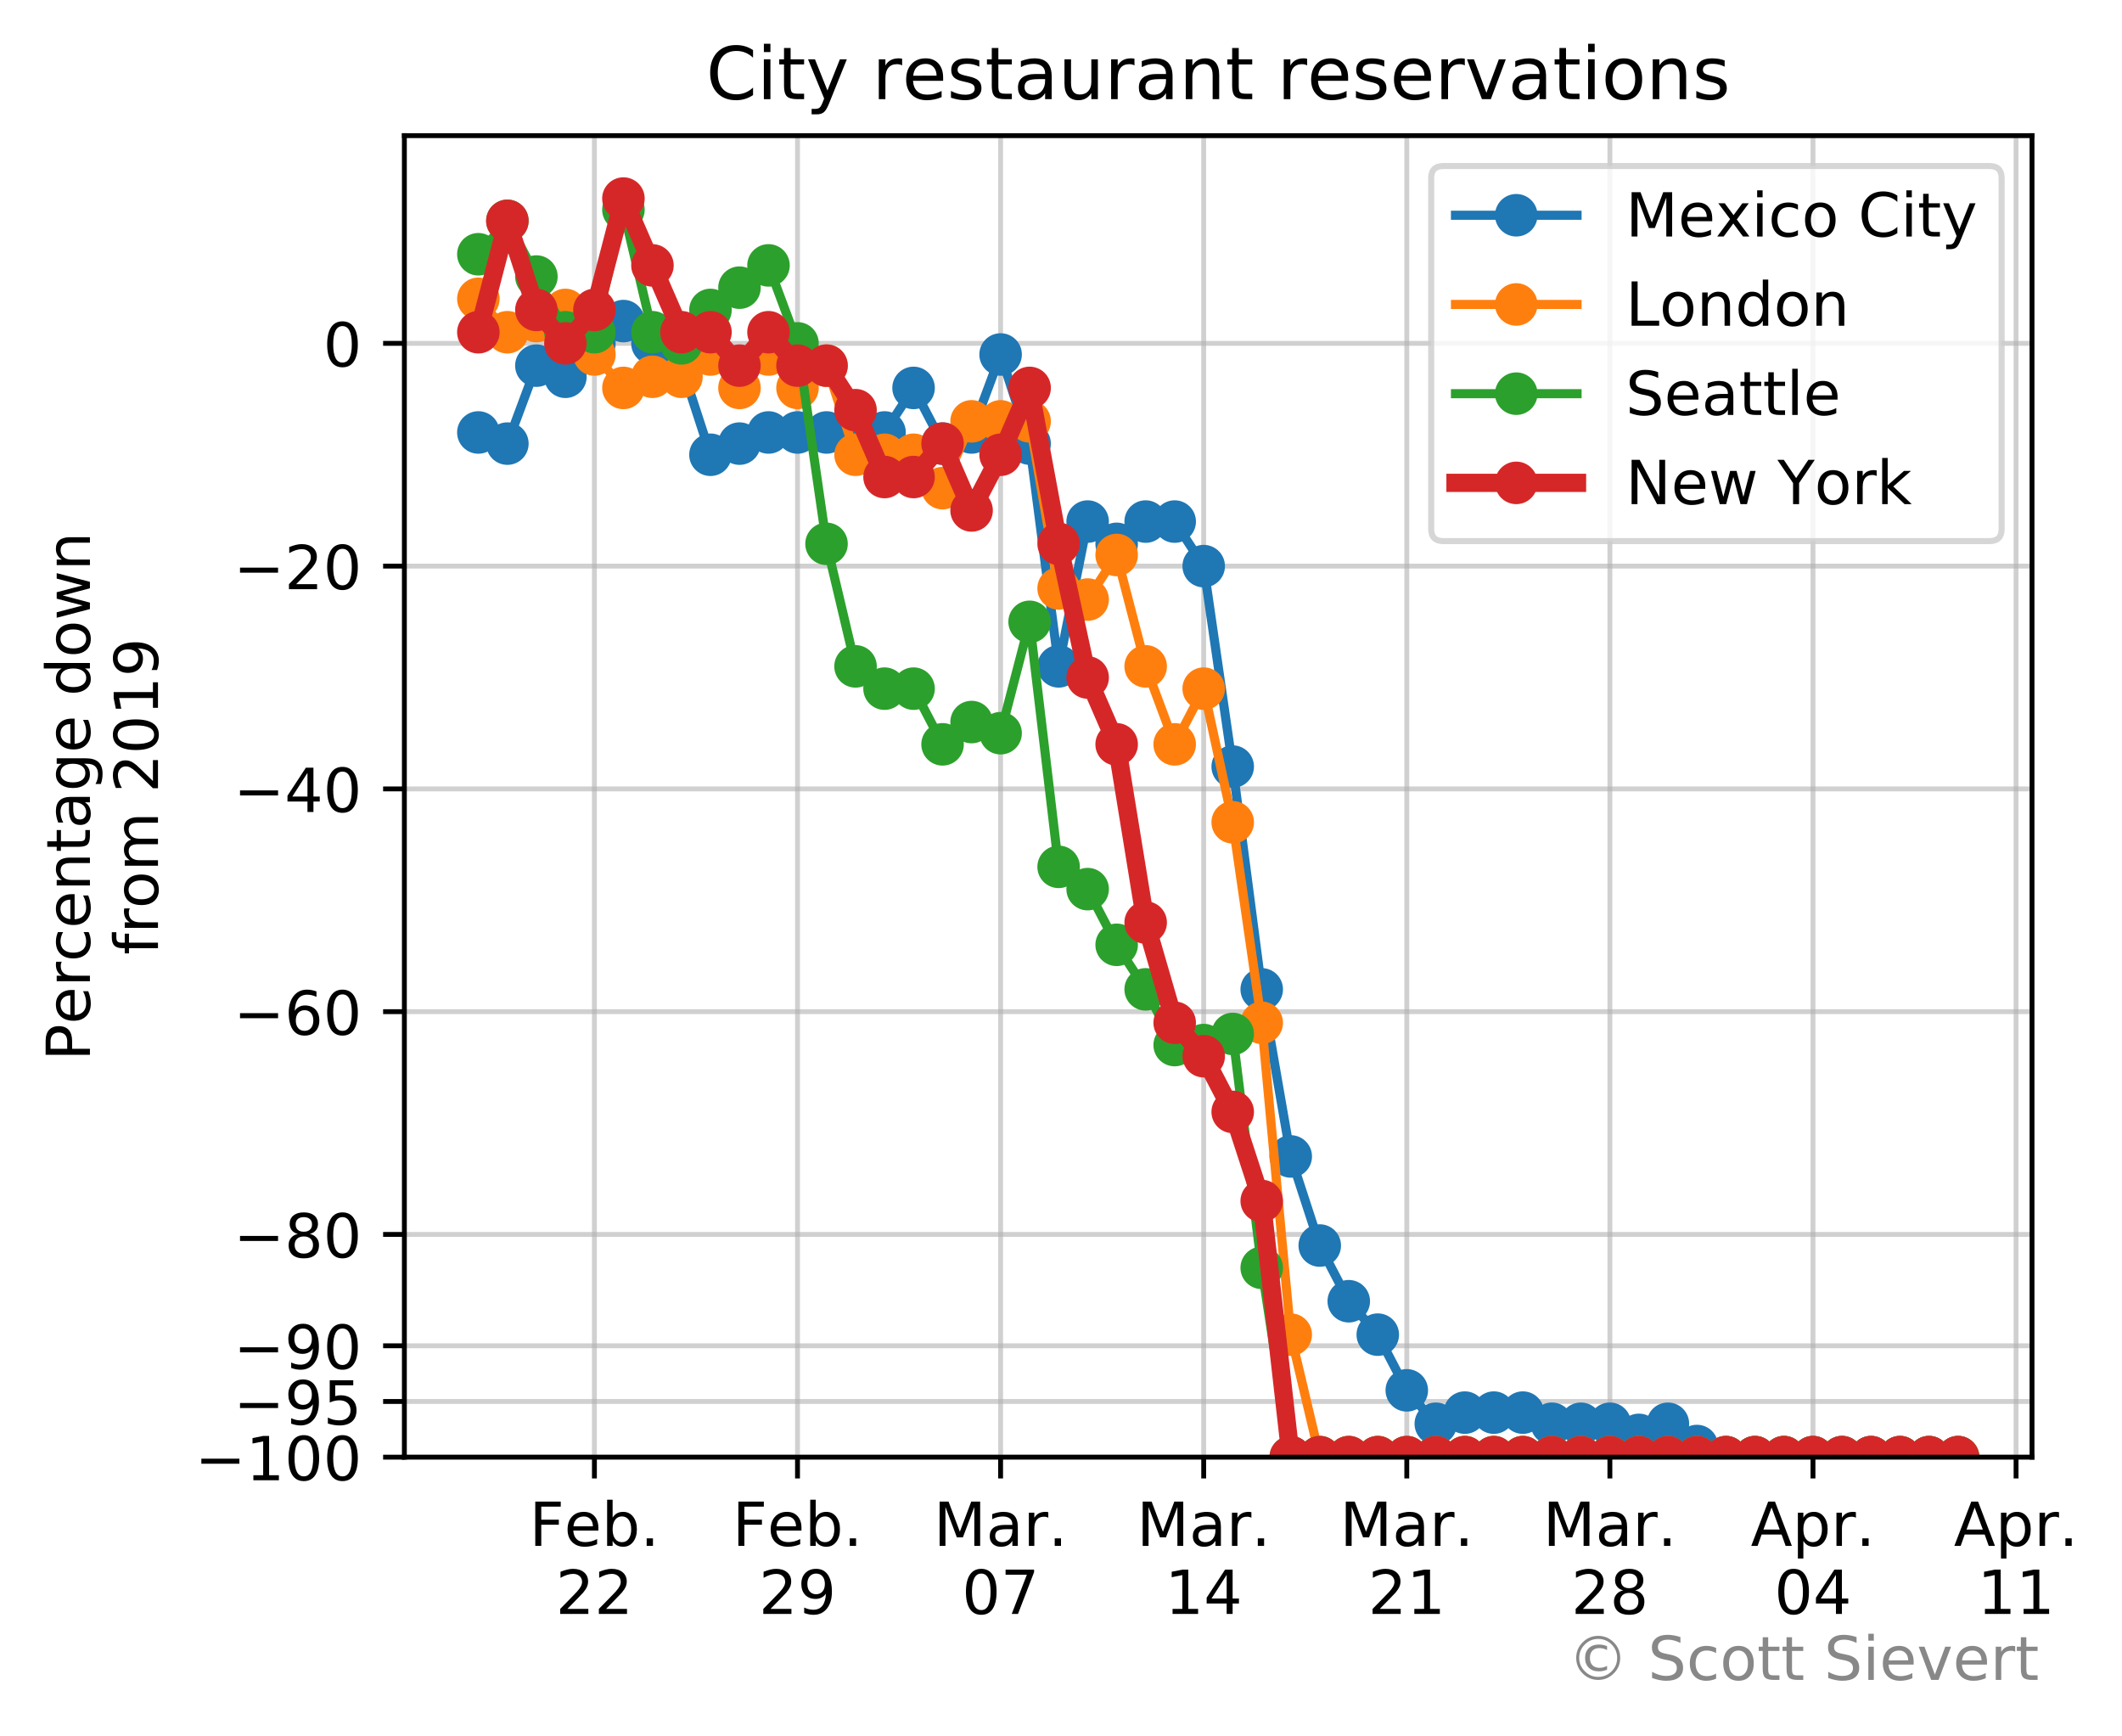 <?xml version="1.0" encoding="utf-8" standalone="no"?>
<!DOCTYPE svg PUBLIC "-//W3C//DTD SVG 1.1//EN"
  "http://www.w3.org/Graphics/SVG/1.1/DTD/svg11.dtd">
<!-- Created with matplotlib (https://matplotlib.org/) -->
<svg height="285.69pt" version="1.1" viewBox="0 0 349.189 285.69" width="349.189pt" xmlns="http://www.w3.org/2000/svg" xmlns:xlink="http://www.w3.org/1999/xlink">
 <defs>
  <style type="text/css">
*{stroke-linecap:butt;stroke-linejoin:round;}
  </style>
 </defs>
 <g id="figure_1">
  <g id="patch_1">
   <path d="M 0 285.69 
L 349.189 285.69 
L 349.189 0 
L 0 0 
z
" style="fill:#ffffff;"/>
  </g>
  <g id="axes_1">
   <g id="patch_2">
    <path d="M 66.543 239.758 
L 334.383 239.758 
L 334.383 22.318 
L 66.543 22.318 
z
" style="fill:#ffffff;"/>
   </g>
   <g id="matplotlib.axis_1">
    <g id="xtick_1">
     <g id="line2d_1">
      <path clip-path="url(#p89836a3104)" d="M 97.815 239.758 
L 97.815 22.318 
" style="fill:none;stroke:#b0b0b0;stroke-linecap:square;stroke-opacity:0.6;stroke-width:0.8;"/>
     </g>
     <g id="line2d_2">
      <defs>
       <path d="M 0 0 
L 0 3.5 
" id="m4ac0312fc8" style="stroke:#000000;stroke-width:0.8;"/>
      </defs>
      <g>
       <use style="stroke:#000000;stroke-width:0.8;" x="97.815" xlink:href="#m4ac0312fc8" y="239.758"/>
      </g>
     </g>
     <g id="text_1">
      <!-- Feb. -->
      <defs>
       <path d="M 9.812 72.906 
L 51.703 72.906 
L 51.703 64.594 
L 19.672 64.594 
L 19.672 43.109 
L 48.578 43.109 
L 48.578 34.812 
L 19.672 34.812 
L 19.672 0 
L 9.812 0 
z
" id="DejaVuSans-70"/>
       <path d="M 56.203 29.594 
L 56.203 25.203 
L 14.891 25.203 
Q 15.484 15.922 20.484 11.062 
Q 25.484 6.203 34.422 6.203 
Q 39.594 6.203 44.453 7.469 
Q 49.312 8.734 54.109 11.281 
L 54.109 2.781 
Q 49.266 0.734 44.188 -0.344 
Q 39.109 -1.422 33.891 -1.422 
Q 20.797 -1.422 13.156 6.188 
Q 5.516 13.812 5.516 26.812 
Q 5.516 40.234 12.766 48.109 
Q 20.016 56 32.328 56 
Q 43.359 56 49.781 48.891 
Q 56.203 41.797 56.203 29.594 
z
M 47.219 32.234 
Q 47.125 39.594 43.094 43.984 
Q 39.062 48.391 32.422 48.391 
Q 24.906 48.391 20.391 44.141 
Q 15.875 39.891 15.188 32.172 
z
" id="DejaVuSans-101"/>
       <path d="M 48.688 27.297 
Q 48.688 37.203 44.609 42.844 
Q 40.531 48.484 33.406 48.484 
Q 26.266 48.484 22.188 42.844 
Q 18.109 37.203 18.109 27.297 
Q 18.109 17.391 22.188 11.75 
Q 26.266 6.109 33.406 6.109 
Q 40.531 6.109 44.609 11.75 
Q 48.688 17.391 48.688 27.297 
z
M 18.109 46.391 
Q 20.953 51.266 25.266 53.625 
Q 29.594 56 35.594 56 
Q 45.562 56 51.781 48.094 
Q 58.016 40.188 58.016 27.297 
Q 58.016 14.406 51.781 6.484 
Q 45.562 -1.422 35.594 -1.422 
Q 29.594 -1.422 25.266 0.953 
Q 20.953 3.328 18.109 8.203 
L 18.109 0 
L 9.078 0 
L 9.078 75.984 
L 18.109 75.984 
z
" id="DejaVuSans-98"/>
       <path d="M 10.688 12.406 
L 21 12.406 
L 21 0 
L 10.688 0 
z
" id="DejaVuSans-46"/>
      </defs>
      <g transform="translate(87.103 254.357)scale(0.1 -0.1)">
       <use xlink:href="#DejaVuSans-70"/>
       <use x="57.441" xlink:href="#DejaVuSans-101"/>
       <use x="118.965" xlink:href="#DejaVuSans-98"/>
       <use x="182.441" xlink:href="#DejaVuSans-46"/>
      </g>
      <!-- 22 -->
      <defs>
       <path d="M 19.188 8.297 
L 53.609 8.297 
L 53.609 0 
L 7.328 0 
L 7.328 8.297 
Q 12.938 14.109 22.625 23.891 
Q 32.328 33.688 34.812 36.531 
Q 39.547 41.844 41.422 45.531 
Q 43.312 49.219 43.312 52.781 
Q 43.312 58.594 39.234 62.25 
Q 35.156 65.922 28.609 65.922 
Q 23.969 65.922 18.812 64.312 
Q 13.672 62.703 7.812 59.422 
L 7.812 69.391 
Q 13.766 71.781 18.938 73 
Q 24.125 74.219 28.422 74.219 
Q 39.75 74.219 46.484 68.547 
Q 53.219 62.891 53.219 53.422 
Q 53.219 48.922 51.531 44.891 
Q 49.859 40.875 45.406 35.406 
Q 44.188 33.984 37.641 27.219 
Q 31.109 20.453 19.188 8.297 
z
" id="DejaVuSans-50"/>
      </defs>
      <g transform="translate(91.452 265.554)scale(0.1 -0.1)">
       <use xlink:href="#DejaVuSans-50"/>
       <use x="63.623" xlink:href="#DejaVuSans-50"/>
      </g>
     </g>
    </g>
    <g id="xtick_2">
     <g id="line2d_3">
      <path clip-path="url(#p89836a3104)" d="M 131.235 239.758 
L 131.235 22.318 
" style="fill:none;stroke:#b0b0b0;stroke-linecap:square;stroke-opacity:0.6;stroke-width:0.8;"/>
     </g>
     <g id="line2d_4">
      <g>
       <use style="stroke:#000000;stroke-width:0.8;" x="131.235" xlink:href="#m4ac0312fc8" y="239.758"/>
      </g>
     </g>
     <g id="text_2">
      <!-- Feb. -->
      <g transform="translate(120.524 254.357)scale(0.1 -0.1)">
       <use xlink:href="#DejaVuSans-70"/>
       <use x="57.441" xlink:href="#DejaVuSans-101"/>
       <use x="118.965" xlink:href="#DejaVuSans-98"/>
       <use x="182.441" xlink:href="#DejaVuSans-46"/>
      </g>
      <!-- 29 -->
      <defs>
       <path d="M 10.984 1.516 
L 10.984 10.5 
Q 14.703 8.734 18.5 7.812 
Q 22.312 6.891 25.984 6.891 
Q 35.75 6.891 40.891 13.453 
Q 46.047 20.016 46.781 33.406 
Q 43.953 29.203 39.594 26.953 
Q 35.25 24.703 29.984 24.703 
Q 19.047 24.703 12.672 31.312 
Q 6.297 37.938 6.297 49.422 
Q 6.297 60.641 12.938 67.422 
Q 19.578 74.219 30.609 74.219 
Q 43.266 74.219 49.922 64.516 
Q 56.594 54.828 56.594 36.375 
Q 56.594 19.141 48.406 8.859 
Q 40.234 -1.422 26.422 -1.422 
Q 22.703 -1.422 18.891 -0.688 
Q 15.094 0.047 10.984 1.516 
z
M 30.609 32.422 
Q 37.25 32.422 41.125 36.953 
Q 45.016 41.5 45.016 49.422 
Q 45.016 57.281 41.125 61.844 
Q 37.25 66.406 30.609 66.406 
Q 23.969 66.406 20.094 61.844 
Q 16.219 57.281 16.219 49.422 
Q 16.219 41.5 20.094 36.953 
Q 23.969 32.422 30.609 32.422 
z
" id="DejaVuSans-57"/>
      </defs>
      <g transform="translate(124.873 265.554)scale(0.1 -0.1)">
       <use xlink:href="#DejaVuSans-50"/>
       <use x="63.623" xlink:href="#DejaVuSans-57"/>
      </g>
     </g>
    </g>
    <g id="xtick_3">
     <g id="line2d_5">
      <path clip-path="url(#p89836a3104)" d="M 164.656 239.758 
L 164.656 22.318 
" style="fill:none;stroke:#b0b0b0;stroke-linecap:square;stroke-opacity:0.6;stroke-width:0.8;"/>
     </g>
     <g id="line2d_6">
      <g>
       <use style="stroke:#000000;stroke-width:0.8;" x="164.656" xlink:href="#m4ac0312fc8" y="239.758"/>
      </g>
     </g>
     <g id="text_3">
      <!-- Mar. -->
      <defs>
       <path d="M 9.812 72.906 
L 24.516 72.906 
L 43.109 23.297 
L 61.812 72.906 
L 76.516 72.906 
L 76.516 0 
L 66.891 0 
L 66.891 64.016 
L 48.094 14.016 
L 38.188 14.016 
L 19.391 64.016 
L 19.391 0 
L 9.812 0 
z
" id="DejaVuSans-77"/>
       <path d="M 34.281 27.484 
Q 23.391 27.484 19.188 25 
Q 14.984 22.516 14.984 16.5 
Q 14.984 11.719 18.141 8.906 
Q 21.297 6.109 26.703 6.109 
Q 34.188 6.109 38.703 11.406 
Q 43.219 16.703 43.219 25.484 
L 43.219 27.484 
z
M 52.203 31.203 
L 52.203 0 
L 43.219 0 
L 43.219 8.297 
Q 40.141 3.328 35.547 0.953 
Q 30.953 -1.422 24.312 -1.422 
Q 15.922 -1.422 10.953 3.297 
Q 6 8.016 6 15.922 
Q 6 25.141 12.172 29.828 
Q 18.359 34.516 30.609 34.516 
L 43.219 34.516 
L 43.219 35.406 
Q 43.219 41.609 39.141 45 
Q 35.062 48.391 27.688 48.391 
Q 23 48.391 18.547 47.266 
Q 14.109 46.141 10.016 43.891 
L 10.016 52.203 
Q 14.938 54.109 19.578 55.047 
Q 24.219 56 28.609 56 
Q 40.484 56 46.344 49.844 
Q 52.203 43.703 52.203 31.203 
z
" id="DejaVuSans-97"/>
       <path d="M 41.109 46.297 
Q 39.594 47.172 37.812 47.578 
Q 36.031 48 33.891 48 
Q 26.266 48 22.188 43.047 
Q 18.109 38.094 18.109 28.812 
L 18.109 0 
L 9.078 0 
L 9.078 54.688 
L 18.109 54.688 
L 18.109 46.188 
Q 20.953 51.172 25.484 53.578 
Q 30.031 56 36.531 56 
Q 37.453 56 38.578 55.875 
Q 39.703 55.766 41.062 55.516 
z
" id="DejaVuSans-114"/>
      </defs>
      <g transform="translate(153.64 254.357)scale(0.1 -0.1)">
       <use xlink:href="#DejaVuSans-77"/>
       <use x="86.279" xlink:href="#DejaVuSans-97"/>
       <use x="147.559" xlink:href="#DejaVuSans-114"/>
       <use x="188.531" xlink:href="#DejaVuSans-46"/>
      </g>
      <!-- 07 -->
      <defs>
       <path d="M 31.781 66.406 
Q 24.172 66.406 20.328 58.906 
Q 16.5 51.422 16.5 36.375 
Q 16.5 21.391 20.328 13.891 
Q 24.172 6.391 31.781 6.391 
Q 39.453 6.391 43.281 13.891 
Q 47.125 21.391 47.125 36.375 
Q 47.125 51.422 43.281 58.906 
Q 39.453 66.406 31.781 66.406 
z
M 31.781 74.219 
Q 44.047 74.219 50.516 64.516 
Q 56.984 54.828 56.984 36.375 
Q 56.984 17.969 50.516 8.266 
Q 44.047 -1.422 31.781 -1.422 
Q 19.531 -1.422 13.062 8.266 
Q 6.594 17.969 6.594 36.375 
Q 6.594 54.828 13.062 64.516 
Q 19.531 74.219 31.781 74.219 
z
" id="DejaVuSans-48"/>
       <path d="M 8.203 72.906 
L 55.078 72.906 
L 55.078 68.703 
L 28.609 0 
L 18.312 0 
L 43.219 64.594 
L 8.203 64.594 
z
" id="DejaVuSans-55"/>
      </defs>
      <g transform="translate(158.293 265.554)scale(0.1 -0.1)">
       <use xlink:href="#DejaVuSans-48"/>
       <use x="63.623" xlink:href="#DejaVuSans-55"/>
      </g>
     </g>
    </g>
    <g id="xtick_4">
     <g id="line2d_7">
      <path clip-path="url(#p89836a3104)" d="M 198.076 239.758 
L 198.076 22.318 
" style="fill:none;stroke:#b0b0b0;stroke-linecap:square;stroke-opacity:0.6;stroke-width:0.8;"/>
     </g>
     <g id="line2d_8">
      <g>
       <use style="stroke:#000000;stroke-width:0.8;" x="198.076" xlink:href="#m4ac0312fc8" y="239.758"/>
      </g>
     </g>
     <g id="text_4">
      <!-- Mar. -->
      <g transform="translate(187.06 254.357)scale(0.1 -0.1)">
       <use xlink:href="#DejaVuSans-77"/>
       <use x="86.279" xlink:href="#DejaVuSans-97"/>
       <use x="147.559" xlink:href="#DejaVuSans-114"/>
       <use x="188.531" xlink:href="#DejaVuSans-46"/>
      </g>
      <!-- 14 -->
      <defs>
       <path d="M 12.406 8.297 
L 28.516 8.297 
L 28.516 63.922 
L 10.984 60.406 
L 10.984 69.391 
L 28.422 72.906 
L 38.281 72.906 
L 38.281 8.297 
L 54.391 8.297 
L 54.391 0 
L 12.406 0 
z
" id="DejaVuSans-49"/>
       <path d="M 37.797 64.312 
L 12.891 25.391 
L 37.797 25.391 
z
M 35.203 72.906 
L 47.609 72.906 
L 47.609 25.391 
L 58.016 25.391 
L 58.016 17.188 
L 47.609 17.188 
L 47.609 0 
L 37.797 0 
L 37.797 17.188 
L 4.891 17.188 
L 4.891 26.703 
z
" id="DejaVuSans-52"/>
      </defs>
      <g transform="translate(191.713 265.554)scale(0.1 -0.1)">
       <use xlink:href="#DejaVuSans-49"/>
       <use x="63.623" xlink:href="#DejaVuSans-52"/>
      </g>
     </g>
    </g>
    <g id="xtick_5">
     <g id="line2d_9">
      <path clip-path="url(#p89836a3104)" d="M 231.496 239.758 
L 231.496 22.318 
" style="fill:none;stroke:#b0b0b0;stroke-linecap:square;stroke-opacity:0.6;stroke-width:0.8;"/>
     </g>
     <g id="line2d_10">
      <g>
       <use style="stroke:#000000;stroke-width:0.8;" x="231.496" xlink:href="#m4ac0312fc8" y="239.758"/>
      </g>
     </g>
     <g id="text_5">
      <!-- Mar. -->
      <g transform="translate(220.481 254.357)scale(0.1 -0.1)">
       <use xlink:href="#DejaVuSans-77"/>
       <use x="86.279" xlink:href="#DejaVuSans-97"/>
       <use x="147.559" xlink:href="#DejaVuSans-114"/>
       <use x="188.531" xlink:href="#DejaVuSans-46"/>
      </g>
      <!-- 21 -->
      <g transform="translate(225.134 265.554)scale(0.1 -0.1)">
       <use xlink:href="#DejaVuSans-50"/>
       <use x="63.623" xlink:href="#DejaVuSans-49"/>
      </g>
     </g>
    </g>
    <g id="xtick_6">
     <g id="line2d_11">
      <path clip-path="url(#p89836a3104)" d="M 264.917 239.758 
L 264.917 22.318 
" style="fill:none;stroke:#b0b0b0;stroke-linecap:square;stroke-opacity:0.6;stroke-width:0.8;"/>
     </g>
     <g id="line2d_12">
      <g>
       <use style="stroke:#000000;stroke-width:0.8;" x="264.917" xlink:href="#m4ac0312fc8" y="239.758"/>
      </g>
     </g>
     <g id="text_6">
      <!-- Mar. -->
      <g transform="translate(253.901 254.357)scale(0.1 -0.1)">
       <use xlink:href="#DejaVuSans-77"/>
       <use x="86.279" xlink:href="#DejaVuSans-97"/>
       <use x="147.559" xlink:href="#DejaVuSans-114"/>
       <use x="188.531" xlink:href="#DejaVuSans-46"/>
      </g>
      <!-- 28 -->
      <defs>
       <path d="M 31.781 34.625 
Q 24.75 34.625 20.719 30.859 
Q 16.703 27.094 16.703 20.516 
Q 16.703 13.922 20.719 10.156 
Q 24.75 6.391 31.781 6.391 
Q 38.812 6.391 42.859 10.172 
Q 46.922 13.969 46.922 20.516 
Q 46.922 27.094 42.891 30.859 
Q 38.875 34.625 31.781 34.625 
z
M 21.922 38.812 
Q 15.578 40.375 12.031 44.719 
Q 8.5 49.078 8.5 55.328 
Q 8.5 64.062 14.719 69.141 
Q 20.953 74.219 31.781 74.219 
Q 42.672 74.219 48.875 69.141 
Q 55.078 64.062 55.078 55.328 
Q 55.078 49.078 51.531 44.719 
Q 48 40.375 41.703 38.812 
Q 48.828 37.156 52.797 32.312 
Q 56.781 27.484 56.781 20.516 
Q 56.781 9.906 50.312 4.234 
Q 43.844 -1.422 31.781 -1.422 
Q 19.734 -1.422 13.25 4.234 
Q 6.781 9.906 6.781 20.516 
Q 6.781 27.484 10.781 32.312 
Q 14.797 37.156 21.922 38.812 
z
M 18.312 54.391 
Q 18.312 48.734 21.844 45.562 
Q 25.391 42.391 31.781 42.391 
Q 38.141 42.391 41.719 45.562 
Q 45.312 48.734 45.312 54.391 
Q 45.312 60.062 41.719 63.234 
Q 38.141 66.406 31.781 66.406 
Q 25.391 66.406 21.844 63.234 
Q 18.312 60.062 18.312 54.391 
z
" id="DejaVuSans-56"/>
      </defs>
      <g transform="translate(258.554 265.554)scale(0.1 -0.1)">
       <use xlink:href="#DejaVuSans-50"/>
       <use x="63.623" xlink:href="#DejaVuSans-56"/>
      </g>
     </g>
    </g>
    <g id="xtick_7">
     <g id="line2d_13">
      <path clip-path="url(#p89836a3104)" d="M 298.337 239.758 
L 298.337 22.318 
" style="fill:none;stroke:#b0b0b0;stroke-linecap:square;stroke-opacity:0.6;stroke-width:0.8;"/>
     </g>
     <g id="line2d_14">
      <g>
       <use style="stroke:#000000;stroke-width:0.8;" x="298.337" xlink:href="#m4ac0312fc8" y="239.758"/>
      </g>
     </g>
     <g id="text_7">
      <!-- Apr. -->
      <defs>
       <path d="M 34.188 63.188 
L 20.797 26.906 
L 47.609 26.906 
z
M 28.609 72.906 
L 39.797 72.906 
L 67.578 0 
L 57.328 0 
L 50.688 18.703 
L 17.828 18.703 
L 11.188 0 
L 0.781 0 
z
" id="DejaVuSans-65"/>
       <path d="M 18.109 8.203 
L 18.109 -20.797 
L 9.078 -20.797 
L 9.078 54.688 
L 18.109 54.688 
L 18.109 46.391 
Q 20.953 51.266 25.266 53.625 
Q 29.594 56 35.594 56 
Q 45.562 56 51.781 48.094 
Q 58.016 40.188 58.016 27.297 
Q 58.016 14.406 51.781 6.484 
Q 45.562 -1.422 35.594 -1.422 
Q 29.594 -1.422 25.266 0.953 
Q 20.953 3.328 18.109 8.203 
z
M 48.688 27.297 
Q 48.688 37.203 44.609 42.844 
Q 40.531 48.484 33.406 48.484 
Q 26.266 48.484 22.188 42.844 
Q 18.109 37.203 18.109 27.297 
Q 18.109 17.391 22.188 11.75 
Q 26.266 6.109 33.406 6.109 
Q 40.531 6.109 44.609 11.75 
Q 48.688 17.391 48.688 27.297 
z
" id="DejaVuSans-112"/>
      </defs>
      <g transform="translate(288.105 254.357)scale(0.1 -0.1)">
       <use xlink:href="#DejaVuSans-65"/>
       <use x="68.408" xlink:href="#DejaVuSans-112"/>
       <use x="131.885" xlink:href="#DejaVuSans-114"/>
       <use x="172.857" xlink:href="#DejaVuSans-46"/>
      </g>
      <!-- 04 -->
      <g transform="translate(291.974 265.554)scale(0.1 -0.1)">
       <use xlink:href="#DejaVuSans-48"/>
       <use x="63.623" xlink:href="#DejaVuSans-52"/>
      </g>
     </g>
    </g>
    <g id="xtick_8">
     <g id="line2d_15">
      <path clip-path="url(#p89836a3104)" d="M 331.757 239.758 
L 331.757 22.318 
" style="fill:none;stroke:#b0b0b0;stroke-linecap:square;stroke-opacity:0.6;stroke-width:0.8;"/>
     </g>
     <g id="line2d_16">
      <g>
       <use style="stroke:#000000;stroke-width:0.8;" x="331.757" xlink:href="#m4ac0312fc8" y="239.758"/>
      </g>
     </g>
     <g id="text_8">
      <!-- Apr. -->
      <g transform="translate(321.525 254.357)scale(0.1 -0.1)">
       <use xlink:href="#DejaVuSans-65"/>
       <use x="68.408" xlink:href="#DejaVuSans-112"/>
       <use x="131.885" xlink:href="#DejaVuSans-114"/>
       <use x="172.857" xlink:href="#DejaVuSans-46"/>
      </g>
      <!-- 11 -->
      <g transform="translate(325.395 265.554)scale(0.1 -0.1)">
       <use xlink:href="#DejaVuSans-49"/>
       <use x="63.623" xlink:href="#DejaVuSans-49"/>
      </g>
     </g>
    </g>
   </g>
   <g id="matplotlib.axis_2">
    <g id="ytick_1">
     <g id="line2d_17">
      <path clip-path="url(#p89836a3104)" d="M 66.543 56.496 
L 334.383 56.496 
" style="fill:none;stroke:#b0b0b0;stroke-linecap:square;stroke-opacity:0.6;stroke-width:0.8;"/>
     </g>
     <g id="line2d_18">
      <defs>
       <path d="M 0 0 
L -3.5 0 
" id="m7c29dea93d" style="stroke:#000000;stroke-width:0.8;"/>
      </defs>
      <g>
       <use style="stroke:#000000;stroke-width:0.8;" x="66.543" xlink:href="#m7c29dea93d" y="56.496"/>
      </g>
     </g>
     <g id="text_9">
      <!-- 0 -->
      <g transform="translate(53.181 60.296)scale(0.1 -0.1)">
       <use xlink:href="#DejaVuSans-48"/>
      </g>
     </g>
    </g>
    <g id="ytick_2">
     <g id="line2d_19">
      <path clip-path="url(#p89836a3104)" d="M 66.543 93.149 
L 334.383 93.149 
" style="fill:none;stroke:#b0b0b0;stroke-linecap:square;stroke-opacity:0.6;stroke-width:0.8;"/>
     </g>
     <g id="line2d_20">
      <g>
       <use style="stroke:#000000;stroke-width:0.8;" x="66.543" xlink:href="#m7c29dea93d" y="93.149"/>
      </g>
     </g>
     <g id="text_10">
      <!-- −20 -->
      <defs>
       <path d="M 10.594 35.5 
L 73.188 35.5 
L 73.188 27.203 
L 10.594 27.203 
z
" id="DejaVuSans-8722"/>
      </defs>
      <g transform="translate(38.438 96.948)scale(0.1 -0.1)">
       <use xlink:href="#DejaVuSans-8722"/>
       <use x="83.789" xlink:href="#DejaVuSans-50"/>
       <use x="147.412" xlink:href="#DejaVuSans-48"/>
      </g>
     </g>
    </g>
    <g id="ytick_3">
     <g id="line2d_21">
      <path clip-path="url(#p89836a3104)" d="M 66.543 129.801 
L 334.383 129.801 
" style="fill:none;stroke:#b0b0b0;stroke-linecap:square;stroke-opacity:0.6;stroke-width:0.8;"/>
     </g>
     <g id="line2d_22">
      <g>
       <use style="stroke:#000000;stroke-width:0.8;" x="66.543" xlink:href="#m7c29dea93d" y="129.801"/>
      </g>
     </g>
     <g id="text_11">
      <!-- −40 -->
      <g transform="translate(38.438 133.6)scale(0.1 -0.1)">
       <use xlink:href="#DejaVuSans-8722"/>
       <use x="83.789" xlink:href="#DejaVuSans-52"/>
       <use x="147.412" xlink:href="#DejaVuSans-48"/>
      </g>
     </g>
    </g>
    <g id="ytick_4">
     <g id="line2d_23">
      <path clip-path="url(#p89836a3104)" d="M 66.543 166.453 
L 334.383 166.453 
" style="fill:none;stroke:#b0b0b0;stroke-linecap:square;stroke-opacity:0.6;stroke-width:0.8;"/>
     </g>
     <g id="line2d_24">
      <g>
       <use style="stroke:#000000;stroke-width:0.8;" x="66.543" xlink:href="#m7c29dea93d" y="166.453"/>
      </g>
     </g>
     <g id="text_12">
      <!-- −60 -->
      <defs>
       <path d="M 33.016 40.375 
Q 26.375 40.375 22.484 35.828 
Q 18.609 31.297 18.609 23.391 
Q 18.609 15.531 22.484 10.953 
Q 26.375 6.391 33.016 6.391 
Q 39.656 6.391 43.531 10.953 
Q 47.406 15.531 47.406 23.391 
Q 47.406 31.297 43.531 35.828 
Q 39.656 40.375 33.016 40.375 
z
M 52.594 71.297 
L 52.594 62.312 
Q 48.875 64.062 45.094 64.984 
Q 41.312 65.922 37.594 65.922 
Q 27.828 65.922 22.672 59.328 
Q 17.531 52.734 16.797 39.406 
Q 19.672 43.656 24.016 45.922 
Q 28.375 48.188 33.594 48.188 
Q 44.578 48.188 50.953 41.516 
Q 57.328 34.859 57.328 23.391 
Q 57.328 12.156 50.688 5.359 
Q 44.047 -1.422 33.016 -1.422 
Q 20.359 -1.422 13.672 8.266 
Q 6.984 17.969 6.984 36.375 
Q 6.984 53.656 15.188 63.938 
Q 23.391 74.219 37.203 74.219 
Q 40.922 74.219 44.703 73.484 
Q 48.484 72.75 52.594 71.297 
z
" id="DejaVuSans-54"/>
      </defs>
      <g transform="translate(38.438 170.253)scale(0.1 -0.1)">
       <use xlink:href="#DejaVuSans-8722"/>
       <use x="83.789" xlink:href="#DejaVuSans-54"/>
       <use x="147.412" xlink:href="#DejaVuSans-48"/>
      </g>
     </g>
    </g>
    <g id="ytick_5">
     <g id="line2d_25">
      <path clip-path="url(#p89836a3104)" d="M 66.543 203.106 
L 334.383 203.106 
" style="fill:none;stroke:#b0b0b0;stroke-linecap:square;stroke-opacity:0.6;stroke-width:0.8;"/>
     </g>
     <g id="line2d_26">
      <g>
       <use style="stroke:#000000;stroke-width:0.8;" x="66.543" xlink:href="#m7c29dea93d" y="203.106"/>
      </g>
     </g>
     <g id="text_13">
      <!-- −80 -->
      <g transform="translate(38.438 206.905)scale(0.1 -0.1)">
       <use xlink:href="#DejaVuSans-8722"/>
       <use x="83.789" xlink:href="#DejaVuSans-56"/>
       <use x="147.412" xlink:href="#DejaVuSans-48"/>
      </g>
     </g>
    </g>
    <g id="ytick_6">
     <g id="line2d_27">
      <path clip-path="url(#p89836a3104)" d="M 66.543 221.432 
L 334.383 221.432 
" style="fill:none;stroke:#b0b0b0;stroke-linecap:square;stroke-opacity:0.6;stroke-width:0.8;"/>
     </g>
     <g id="line2d_28">
      <g>
       <use style="stroke:#000000;stroke-width:0.8;" x="66.543" xlink:href="#m7c29dea93d" y="221.432"/>
      </g>
     </g>
     <g id="text_14">
      <!-- −90 -->
      <g transform="translate(38.438 225.231)scale(0.1 -0.1)">
       <use xlink:href="#DejaVuSans-8722"/>
       <use x="83.789" xlink:href="#DejaVuSans-57"/>
       <use x="147.412" xlink:href="#DejaVuSans-48"/>
      </g>
     </g>
    </g>
    <g id="ytick_7">
     <g id="line2d_29">
      <path clip-path="url(#p89836a3104)" d="M 66.543 230.595 
L 334.383 230.595 
" style="fill:none;stroke:#b0b0b0;stroke-linecap:square;stroke-opacity:0.6;stroke-width:0.8;"/>
     </g>
     <g id="line2d_30">
      <g>
       <use style="stroke:#000000;stroke-width:0.8;" x="66.543" xlink:href="#m7c29dea93d" y="230.595"/>
      </g>
     </g>
     <g id="text_15">
      <!-- −95 -->
      <defs>
       <path d="M 10.797 72.906 
L 49.516 72.906 
L 49.516 64.594 
L 19.828 64.594 
L 19.828 46.734 
Q 21.969 47.469 24.109 47.828 
Q 26.266 48.188 28.422 48.188 
Q 40.625 48.188 47.75 41.5 
Q 54.891 34.812 54.891 23.391 
Q 54.891 11.625 47.562 5.094 
Q 40.234 -1.422 26.906 -1.422 
Q 22.312 -1.422 17.547 -0.641 
Q 12.797 0.141 7.719 1.703 
L 7.719 11.625 
Q 12.109 9.234 16.797 8.062 
Q 21.484 6.891 26.703 6.891 
Q 35.156 6.891 40.078 11.328 
Q 45.016 15.766 45.016 23.391 
Q 45.016 31 40.078 35.438 
Q 35.156 39.891 26.703 39.891 
Q 22.75 39.891 18.812 39.016 
Q 14.891 38.141 10.797 36.281 
z
" id="DejaVuSans-53"/>
      </defs>
      <g transform="translate(38.438 234.394)scale(0.1 -0.1)">
       <use xlink:href="#DejaVuSans-8722"/>
       <use x="83.789" xlink:href="#DejaVuSans-57"/>
       <use x="147.412" xlink:href="#DejaVuSans-53"/>
      </g>
     </g>
    </g>
    <g id="ytick_8">
     <g id="line2d_31">
      <path clip-path="url(#p89836a3104)" d="M 66.543 239.758 
L 334.383 239.758 
" style="fill:none;stroke:#b0b0b0;stroke-linecap:square;stroke-opacity:0.6;stroke-width:0.8;"/>
     </g>
     <g id="line2d_32">
      <g>
       <use style="stroke:#000000;stroke-width:0.8;" x="66.543" xlink:href="#m7c29dea93d" y="239.758"/>
      </g>
     </g>
     <g id="text_16">
      <!-- −100 -->
      <g transform="translate(32.076 243.557)scale(0.1 -0.1)">
       <use xlink:href="#DejaVuSans-8722"/>
       <use x="83.789" xlink:href="#DejaVuSans-49"/>
       <use x="147.412" xlink:href="#DejaVuSans-48"/>
       <use x="211.035" xlink:href="#DejaVuSans-48"/>
      </g>
     </g>
    </g>
    <g id="text_17">
     <!-- Percentage down -->
     <defs>
      <path d="M 19.672 64.797 
L 19.672 37.406 
L 32.078 37.406 
Q 38.969 37.406 42.719 40.969 
Q 46.484 44.531 46.484 51.125 
Q 46.484 57.672 42.719 61.234 
Q 38.969 64.797 32.078 64.797 
z
M 9.812 72.906 
L 32.078 72.906 
Q 44.344 72.906 50.609 67.359 
Q 56.891 61.812 56.891 51.125 
Q 56.891 40.328 50.609 34.812 
Q 44.344 29.297 32.078 29.297 
L 19.672 29.297 
L 19.672 0 
L 9.812 0 
z
" id="DejaVuSans-80"/>
      <path d="M 48.781 52.594 
L 48.781 44.188 
Q 44.969 46.297 41.141 47.344 
Q 37.312 48.391 33.406 48.391 
Q 24.656 48.391 19.812 42.844 
Q 14.984 37.312 14.984 27.297 
Q 14.984 17.281 19.812 11.734 
Q 24.656 6.203 33.406 6.203 
Q 37.312 6.203 41.141 7.25 
Q 44.969 8.297 48.781 10.406 
L 48.781 2.094 
Q 45.016 0.344 40.984 -0.531 
Q 36.969 -1.422 32.422 -1.422 
Q 20.062 -1.422 12.781 6.344 
Q 5.516 14.109 5.516 27.297 
Q 5.516 40.672 12.859 48.328 
Q 20.219 56 33.016 56 
Q 37.156 56 41.109 55.141 
Q 45.062 54.297 48.781 52.594 
z
" id="DejaVuSans-99"/>
      <path d="M 54.891 33.016 
L 54.891 0 
L 45.906 0 
L 45.906 32.719 
Q 45.906 40.484 42.875 44.328 
Q 39.844 48.188 33.797 48.188 
Q 26.516 48.188 22.312 43.547 
Q 18.109 38.922 18.109 30.906 
L 18.109 0 
L 9.078 0 
L 9.078 54.688 
L 18.109 54.688 
L 18.109 46.188 
Q 21.344 51.125 25.703 53.562 
Q 30.078 56 35.797 56 
Q 45.219 56 50.047 50.172 
Q 54.891 44.344 54.891 33.016 
z
" id="DejaVuSans-110"/>
      <path d="M 18.312 70.219 
L 18.312 54.688 
L 36.812 54.688 
L 36.812 47.703 
L 18.312 47.703 
L 18.312 18.016 
Q 18.312 11.328 20.141 9.422 
Q 21.969 7.516 27.594 7.516 
L 36.812 7.516 
L 36.812 0 
L 27.594 0 
Q 17.188 0 13.234 3.875 
Q 9.281 7.766 9.281 18.016 
L 9.281 47.703 
L 2.688 47.703 
L 2.688 54.688 
L 9.281 54.688 
L 9.281 70.219 
z
" id="DejaVuSans-116"/>
      <path d="M 45.406 27.984 
Q 45.406 37.75 41.375 43.109 
Q 37.359 48.484 30.078 48.484 
Q 22.859 48.484 18.828 43.109 
Q 14.797 37.75 14.797 27.984 
Q 14.797 18.266 18.828 12.891 
Q 22.859 7.516 30.078 7.516 
Q 37.359 7.516 41.375 12.891 
Q 45.406 18.266 45.406 27.984 
z
M 54.391 6.781 
Q 54.391 -7.172 48.188 -13.984 
Q 42 -20.797 29.203 -20.797 
Q 24.469 -20.797 20.266 -20.094 
Q 16.062 -19.391 12.109 -17.922 
L 12.109 -9.188 
Q 16.062 -11.328 19.922 -12.344 
Q 23.781 -13.375 27.781 -13.375 
Q 36.625 -13.375 41.016 -8.766 
Q 45.406 -4.156 45.406 5.172 
L 45.406 9.625 
Q 42.625 4.781 38.281 2.391 
Q 33.938 0 27.875 0 
Q 17.828 0 11.672 7.656 
Q 5.516 15.328 5.516 27.984 
Q 5.516 40.672 11.672 48.328 
Q 17.828 56 27.875 56 
Q 33.938 56 38.281 53.609 
Q 42.625 51.219 45.406 46.391 
L 45.406 54.688 
L 54.391 54.688 
z
" id="DejaVuSans-103"/>
      <path id="DejaVuSans-32"/>
      <path d="M 45.406 46.391 
L 45.406 75.984 
L 54.391 75.984 
L 54.391 0 
L 45.406 0 
L 45.406 8.203 
Q 42.578 3.328 38.25 0.953 
Q 33.938 -1.422 27.875 -1.422 
Q 17.969 -1.422 11.734 6.484 
Q 5.516 14.406 5.516 27.297 
Q 5.516 40.188 11.734 48.094 
Q 17.969 56 27.875 56 
Q 33.938 56 38.25 53.625 
Q 42.578 51.266 45.406 46.391 
z
M 14.797 27.297 
Q 14.797 17.391 18.875 11.75 
Q 22.953 6.109 30.078 6.109 
Q 37.203 6.109 41.297 11.75 
Q 45.406 17.391 45.406 27.297 
Q 45.406 37.203 41.297 42.844 
Q 37.203 48.484 30.078 48.484 
Q 22.953 48.484 18.875 42.844 
Q 14.797 37.203 14.797 27.297 
z
" id="DejaVuSans-100"/>
      <path d="M 30.609 48.391 
Q 23.391 48.391 19.188 42.75 
Q 14.984 37.109 14.984 27.297 
Q 14.984 17.484 19.156 11.844 
Q 23.344 6.203 30.609 6.203 
Q 37.797 6.203 41.984 11.859 
Q 46.188 17.531 46.188 27.297 
Q 46.188 37.016 41.984 42.703 
Q 37.797 48.391 30.609 48.391 
z
M 30.609 56 
Q 42.328 56 49.016 48.375 
Q 55.719 40.766 55.719 27.297 
Q 55.719 13.875 49.016 6.219 
Q 42.328 -1.422 30.609 -1.422 
Q 18.844 -1.422 12.172 6.219 
Q 5.516 13.875 5.516 27.297 
Q 5.516 40.766 12.172 48.375 
Q 18.844 56 30.609 56 
z
" id="DejaVuSans-111"/>
      <path d="M 4.203 54.688 
L 13.188 54.688 
L 24.422 12.016 
L 35.594 54.688 
L 46.188 54.688 
L 57.422 12.016 
L 68.609 54.688 
L 77.594 54.688 
L 63.281 0 
L 52.688 0 
L 40.922 44.828 
L 29.109 0 
L 18.5 0 
z
" id="DejaVuSans-119"/>
     </defs>
     <g transform="translate(14.798 174.531)rotate(-90)scale(0.1 -0.1)">
      <use xlink:href="#DejaVuSans-80"/>
      <use x="60.256" xlink:href="#DejaVuSans-101"/>
      <use x="121.779" xlink:href="#DejaVuSans-114"/>
      <use x="162.861" xlink:href="#DejaVuSans-99"/>
      <use x="217.842" xlink:href="#DejaVuSans-101"/>
      <use x="279.365" xlink:href="#DejaVuSans-110"/>
      <use x="342.744" xlink:href="#DejaVuSans-116"/>
      <use x="381.953" xlink:href="#DejaVuSans-97"/>
      <use x="443.232" xlink:href="#DejaVuSans-103"/>
      <use x="506.709" xlink:href="#DejaVuSans-101"/>
      <use x="568.232" xlink:href="#DejaVuSans-32"/>
      <use x="600.02" xlink:href="#DejaVuSans-100"/>
      <use x="663.496" xlink:href="#DejaVuSans-111"/>
      <use x="724.678" xlink:href="#DejaVuSans-119"/>
      <use x="806.465" xlink:href="#DejaVuSans-110"/>
     </g>
     <!-- from 2019 -->
     <defs>
      <path d="M 37.109 75.984 
L 37.109 68.5 
L 28.516 68.5 
Q 23.688 68.5 21.797 66.547 
Q 19.922 64.594 19.922 59.516 
L 19.922 54.688 
L 34.719 54.688 
L 34.719 47.703 
L 19.922 47.703 
L 19.922 0 
L 10.891 0 
L 10.891 47.703 
L 2.297 47.703 
L 2.297 54.688 
L 10.891 54.688 
L 10.891 58.5 
Q 10.891 67.625 15.141 71.797 
Q 19.391 75.984 28.609 75.984 
z
" id="DejaVuSans-102"/>
      <path d="M 52 44.188 
Q 55.375 50.25 60.062 53.125 
Q 64.75 56 71.094 56 
Q 79.641 56 84.281 50.016 
Q 88.922 44.047 88.922 33.016 
L 88.922 0 
L 79.891 0 
L 79.891 32.719 
Q 79.891 40.578 77.094 44.375 
Q 74.312 48.188 68.609 48.188 
Q 61.625 48.188 57.562 43.547 
Q 53.516 38.922 53.516 30.906 
L 53.516 0 
L 44.484 0 
L 44.484 32.719 
Q 44.484 40.625 41.703 44.406 
Q 38.922 48.188 33.109 48.188 
Q 26.219 48.188 22.156 43.531 
Q 18.109 38.875 18.109 30.906 
L 18.109 0 
L 9.078 0 
L 9.078 54.688 
L 18.109 54.688 
L 18.109 46.188 
Q 21.188 51.219 25.484 53.609 
Q 29.781 56 35.688 56 
Q 41.656 56 45.828 52.969 
Q 50 49.953 52 44.188 
z
" id="DejaVuSans-109"/>
     </defs>
     <g transform="translate(25.996 157.096)rotate(-90)scale(0.1 -0.1)">
      <use xlink:href="#DejaVuSans-102"/>
      <use x="35.205" xlink:href="#DejaVuSans-114"/>
      <use x="76.287" xlink:href="#DejaVuSans-111"/>
      <use x="137.469" xlink:href="#DejaVuSans-109"/>
      <use x="234.881" xlink:href="#DejaVuSans-32"/>
      <use x="266.668" xlink:href="#DejaVuSans-50"/>
      <use x="330.291" xlink:href="#DejaVuSans-48"/>
      <use x="393.914" xlink:href="#DejaVuSans-49"/>
      <use x="457.537" xlink:href="#DejaVuSans-57"/>
     </g>
    </g>
   </g>
   <g id="line2d_33">
    <path clip-path="url(#p89836a3104)" d="M 78.718 71.157 
L 83.492 72.99 
L 88.266 60.162 
L 93.041 61.994 
L 97.815 56.496 
L 102.589 52.831 
L 107.364 56.496 
L 112.138 60.162 
L 116.912 74.823 
L 121.687 72.99 
L 126.461 71.157 
L 131.235 71.157 
L 136.01 71.157 
L 140.784 71.157 
L 145.558 71.157 
L 150.333 63.827 
L 155.107 72.99 
L 159.881 71.157 
L 164.656 58.329 
L 169.43 72.99 
L 174.204 109.642 
L 178.979 85.818 
L 183.753 89.484 
L 188.527 85.818 
L 193.302 85.818 
L 198.076 93.149 
L 202.85 126.136 
L 207.625 162.788 
L 212.399 190.277 
L 217.173 204.938 
L 221.948 214.101 
L 226.722 219.599 
L 231.496 228.762 
L 236.271 234.26 
L 241.045 232.428 
L 245.819 232.428 
L 250.594 232.428 
L 255.368 234.26 
L 260.142 234.26 
L 264.917 234.26 
L 269.691 236.093 
L 274.465 234.26 
L 279.24 237.926 
L 284.014 239.758 
L 288.788 239.758 
L 293.563 239.758 
L 298.337 239.758 
L 303.111 239.758 
L 307.886 239.758 
L 312.66 239.758 
L 317.434 239.758 
L 322.209 239.758 
" style="fill:none;stroke:#1f77b4;stroke-linecap:square;stroke-width:1.5;"/>
    <defs>
     <path d="M 0 3 
C 0.796 3 1.559 2.684 2.121 2.121 
C 2.684 1.559 3 0.796 3 0 
C 3 -0.796 2.684 -1.559 2.121 -2.121 
C 1.559 -2.684 0.796 -3 0 -3 
C -0.796 -3 -1.559 -2.684 -2.121 -2.121 
C -2.684 -1.559 -3 -0.796 -3 0 
C -3 0.796 -2.684 1.559 -2.121 2.121 
C -1.559 2.684 -0.796 3 0 3 
z
" id="mc42cc68e3a" style="stroke:#1f77b4;"/>
    </defs>
    <g clip-path="url(#p89836a3104)">
     <use style="fill:#1f77b4;stroke:#1f77b4;" x="78.718" xlink:href="#mc42cc68e3a" y="71.157"/>
     <use style="fill:#1f77b4;stroke:#1f77b4;" x="83.492" xlink:href="#mc42cc68e3a" y="72.99"/>
     <use style="fill:#1f77b4;stroke:#1f77b4;" x="88.266" xlink:href="#mc42cc68e3a" y="60.162"/>
     <use style="fill:#1f77b4;stroke:#1f77b4;" x="93.041" xlink:href="#mc42cc68e3a" y="61.994"/>
     <use style="fill:#1f77b4;stroke:#1f77b4;" x="97.815" xlink:href="#mc42cc68e3a" y="56.496"/>
     <use style="fill:#1f77b4;stroke:#1f77b4;" x="102.589" xlink:href="#mc42cc68e3a" y="52.831"/>
     <use style="fill:#1f77b4;stroke:#1f77b4;" x="107.364" xlink:href="#mc42cc68e3a" y="56.496"/>
     <use style="fill:#1f77b4;stroke:#1f77b4;" x="112.138" xlink:href="#mc42cc68e3a" y="60.162"/>
     <use style="fill:#1f77b4;stroke:#1f77b4;" x="116.912" xlink:href="#mc42cc68e3a" y="74.823"/>
     <use style="fill:#1f77b4;stroke:#1f77b4;" x="121.687" xlink:href="#mc42cc68e3a" y="72.99"/>
     <use style="fill:#1f77b4;stroke:#1f77b4;" x="126.461" xlink:href="#mc42cc68e3a" y="71.157"/>
     <use style="fill:#1f77b4;stroke:#1f77b4;" x="131.235" xlink:href="#mc42cc68e3a" y="71.157"/>
     <use style="fill:#1f77b4;stroke:#1f77b4;" x="136.01" xlink:href="#mc42cc68e3a" y="71.157"/>
     <use style="fill:#1f77b4;stroke:#1f77b4;" x="140.784" xlink:href="#mc42cc68e3a" y="71.157"/>
     <use style="fill:#1f77b4;stroke:#1f77b4;" x="145.558" xlink:href="#mc42cc68e3a" y="71.157"/>
     <use style="fill:#1f77b4;stroke:#1f77b4;" x="150.333" xlink:href="#mc42cc68e3a" y="63.827"/>
     <use style="fill:#1f77b4;stroke:#1f77b4;" x="155.107" xlink:href="#mc42cc68e3a" y="72.99"/>
     <use style="fill:#1f77b4;stroke:#1f77b4;" x="159.881" xlink:href="#mc42cc68e3a" y="71.157"/>
     <use style="fill:#1f77b4;stroke:#1f77b4;" x="164.656" xlink:href="#mc42cc68e3a" y="58.329"/>
     <use style="fill:#1f77b4;stroke:#1f77b4;" x="169.43" xlink:href="#mc42cc68e3a" y="72.99"/>
     <use style="fill:#1f77b4;stroke:#1f77b4;" x="174.204" xlink:href="#mc42cc68e3a" y="109.642"/>
     <use style="fill:#1f77b4;stroke:#1f77b4;" x="178.979" xlink:href="#mc42cc68e3a" y="85.818"/>
     <use style="fill:#1f77b4;stroke:#1f77b4;" x="183.753" xlink:href="#mc42cc68e3a" y="89.484"/>
     <use style="fill:#1f77b4;stroke:#1f77b4;" x="188.527" xlink:href="#mc42cc68e3a" y="85.818"/>
     <use style="fill:#1f77b4;stroke:#1f77b4;" x="193.302" xlink:href="#mc42cc68e3a" y="85.818"/>
     <use style="fill:#1f77b4;stroke:#1f77b4;" x="198.076" xlink:href="#mc42cc68e3a" y="93.149"/>
     <use style="fill:#1f77b4;stroke:#1f77b4;" x="202.85" xlink:href="#mc42cc68e3a" y="126.136"/>
     <use style="fill:#1f77b4;stroke:#1f77b4;" x="207.625" xlink:href="#mc42cc68e3a" y="162.788"/>
     <use style="fill:#1f77b4;stroke:#1f77b4;" x="212.399" xlink:href="#mc42cc68e3a" y="190.277"/>
     <use style="fill:#1f77b4;stroke:#1f77b4;" x="217.173" xlink:href="#mc42cc68e3a" y="204.938"/>
     <use style="fill:#1f77b4;stroke:#1f77b4;" x="221.948" xlink:href="#mc42cc68e3a" y="214.101"/>
     <use style="fill:#1f77b4;stroke:#1f77b4;" x="226.722" xlink:href="#mc42cc68e3a" y="219.599"/>
     <use style="fill:#1f77b4;stroke:#1f77b4;" x="231.496" xlink:href="#mc42cc68e3a" y="228.762"/>
     <use style="fill:#1f77b4;stroke:#1f77b4;" x="236.271" xlink:href="#mc42cc68e3a" y="234.26"/>
     <use style="fill:#1f77b4;stroke:#1f77b4;" x="241.045" xlink:href="#mc42cc68e3a" y="232.428"/>
     <use style="fill:#1f77b4;stroke:#1f77b4;" x="245.819" xlink:href="#mc42cc68e3a" y="232.428"/>
     <use style="fill:#1f77b4;stroke:#1f77b4;" x="250.594" xlink:href="#mc42cc68e3a" y="232.428"/>
     <use style="fill:#1f77b4;stroke:#1f77b4;" x="255.368" xlink:href="#mc42cc68e3a" y="234.26"/>
     <use style="fill:#1f77b4;stroke:#1f77b4;" x="260.142" xlink:href="#mc42cc68e3a" y="234.26"/>
     <use style="fill:#1f77b4;stroke:#1f77b4;" x="264.917" xlink:href="#mc42cc68e3a" y="234.26"/>
     <use style="fill:#1f77b4;stroke:#1f77b4;" x="269.691" xlink:href="#mc42cc68e3a" y="236.093"/>
     <use style="fill:#1f77b4;stroke:#1f77b4;" x="274.465" xlink:href="#mc42cc68e3a" y="234.26"/>
     <use style="fill:#1f77b4;stroke:#1f77b4;" x="279.24" xlink:href="#mc42cc68e3a" y="237.926"/>
     <use style="fill:#1f77b4;stroke:#1f77b4;" x="284.014" xlink:href="#mc42cc68e3a" y="239.758"/>
     <use style="fill:#1f77b4;stroke:#1f77b4;" x="288.788" xlink:href="#mc42cc68e3a" y="239.758"/>
     <use style="fill:#1f77b4;stroke:#1f77b4;" x="293.563" xlink:href="#mc42cc68e3a" y="239.758"/>
     <use style="fill:#1f77b4;stroke:#1f77b4;" x="298.337" xlink:href="#mc42cc68e3a" y="239.758"/>
     <use style="fill:#1f77b4;stroke:#1f77b4;" x="303.111" xlink:href="#mc42cc68e3a" y="239.758"/>
     <use style="fill:#1f77b4;stroke:#1f77b4;" x="307.886" xlink:href="#mc42cc68e3a" y="239.758"/>
     <use style="fill:#1f77b4;stroke:#1f77b4;" x="312.66" xlink:href="#mc42cc68e3a" y="239.758"/>
     <use style="fill:#1f77b4;stroke:#1f77b4;" x="317.434" xlink:href="#mc42cc68e3a" y="239.758"/>
     <use style="fill:#1f77b4;stroke:#1f77b4;" x="322.209" xlink:href="#mc42cc68e3a" y="239.758"/>
    </g>
   </g>
   <g id="line2d_34">
    <path clip-path="url(#p89836a3104)" d="M 78.718 49.166 
L 83.492 54.664 
L 88.266 52.831 
L 93.041 50.999 
L 97.815 58.329 
L 102.589 63.827 
L 107.364 61.994 
L 112.138 61.994 
L 116.912 58.329 
L 121.687 63.827 
L 126.461 58.329 
L 131.235 63.827 
L 136.01 60.162 
L 140.784 74.823 
L 145.558 74.823 
L 150.333 74.823 
L 155.107 80.32 
L 159.881 69.325 
L 164.656 69.325 
L 169.43 69.325 
L 174.204 96.814 
L 178.979 98.647 
L 183.753 91.316 
L 188.527 109.642 
L 193.302 122.471 
L 198.076 113.308 
L 202.85 135.299 
L 207.625 168.286 
L 212.399 219.599 
L 217.173 239.758 
L 221.948 239.758 
L 226.722 239.758 
L 231.496 239.758 
L 236.271 239.758 
L 241.045 239.758 
L 245.819 239.758 
L 250.594 239.758 
L 255.368 239.758 
L 260.142 239.758 
L 264.917 239.758 
L 269.691 239.758 
L 274.465 239.758 
L 279.24 239.758 
L 284.014 239.758 
L 288.788 239.758 
L 293.563 239.758 
L 298.337 239.758 
L 303.111 239.758 
L 307.886 239.758 
L 312.66 239.758 
L 317.434 239.758 
L 322.209 239.758 
" style="fill:none;stroke:#ff7f0e;stroke-linecap:square;stroke-width:1.5;"/>
    <defs>
     <path d="M 0 3 
C 0.796 3 1.559 2.684 2.121 2.121 
C 2.684 1.559 3 0.796 3 0 
C 3 -0.796 2.684 -1.559 2.121 -2.121 
C 1.559 -2.684 0.796 -3 0 -3 
C -0.796 -3 -1.559 -2.684 -2.121 -2.121 
C -2.684 -1.559 -3 -0.796 -3 0 
C -3 0.796 -2.684 1.559 -2.121 2.121 
C -1.559 2.684 -0.796 3 0 3 
z
" id="m4c8e6d4007" style="stroke:#ff7f0e;"/>
    </defs>
    <g clip-path="url(#p89836a3104)">
     <use style="fill:#ff7f0e;stroke:#ff7f0e;" x="78.718" xlink:href="#m4c8e6d4007" y="49.166"/>
     <use style="fill:#ff7f0e;stroke:#ff7f0e;" x="83.492" xlink:href="#m4c8e6d4007" y="54.664"/>
     <use style="fill:#ff7f0e;stroke:#ff7f0e;" x="88.266" xlink:href="#m4c8e6d4007" y="52.831"/>
     <use style="fill:#ff7f0e;stroke:#ff7f0e;" x="93.041" xlink:href="#m4c8e6d4007" y="50.999"/>
     <use style="fill:#ff7f0e;stroke:#ff7f0e;" x="97.815" xlink:href="#m4c8e6d4007" y="58.329"/>
     <use style="fill:#ff7f0e;stroke:#ff7f0e;" x="102.589" xlink:href="#m4c8e6d4007" y="63.827"/>
     <use style="fill:#ff7f0e;stroke:#ff7f0e;" x="107.364" xlink:href="#m4c8e6d4007" y="61.994"/>
     <use style="fill:#ff7f0e;stroke:#ff7f0e;" x="112.138" xlink:href="#m4c8e6d4007" y="61.994"/>
     <use style="fill:#ff7f0e;stroke:#ff7f0e;" x="116.912" xlink:href="#m4c8e6d4007" y="58.329"/>
     <use style="fill:#ff7f0e;stroke:#ff7f0e;" x="121.687" xlink:href="#m4c8e6d4007" y="63.827"/>
     <use style="fill:#ff7f0e;stroke:#ff7f0e;" x="126.461" xlink:href="#m4c8e6d4007" y="58.329"/>
     <use style="fill:#ff7f0e;stroke:#ff7f0e;" x="131.235" xlink:href="#m4c8e6d4007" y="63.827"/>
     <use style="fill:#ff7f0e;stroke:#ff7f0e;" x="136.01" xlink:href="#m4c8e6d4007" y="60.162"/>
     <use style="fill:#ff7f0e;stroke:#ff7f0e;" x="140.784" xlink:href="#m4c8e6d4007" y="74.823"/>
     <use style="fill:#ff7f0e;stroke:#ff7f0e;" x="145.558" xlink:href="#m4c8e6d4007" y="74.823"/>
     <use style="fill:#ff7f0e;stroke:#ff7f0e;" x="150.333" xlink:href="#m4c8e6d4007" y="74.823"/>
     <use style="fill:#ff7f0e;stroke:#ff7f0e;" x="155.107" xlink:href="#m4c8e6d4007" y="80.32"/>
     <use style="fill:#ff7f0e;stroke:#ff7f0e;" x="159.881" xlink:href="#m4c8e6d4007" y="69.325"/>
     <use style="fill:#ff7f0e;stroke:#ff7f0e;" x="164.656" xlink:href="#m4c8e6d4007" y="69.325"/>
     <use style="fill:#ff7f0e;stroke:#ff7f0e;" x="169.43" xlink:href="#m4c8e6d4007" y="69.325"/>
     <use style="fill:#ff7f0e;stroke:#ff7f0e;" x="174.204" xlink:href="#m4c8e6d4007" y="96.814"/>
     <use style="fill:#ff7f0e;stroke:#ff7f0e;" x="178.979" xlink:href="#m4c8e6d4007" y="98.647"/>
     <use style="fill:#ff7f0e;stroke:#ff7f0e;" x="183.753" xlink:href="#m4c8e6d4007" y="91.316"/>
     <use style="fill:#ff7f0e;stroke:#ff7f0e;" x="188.527" xlink:href="#m4c8e6d4007" y="109.642"/>
     <use style="fill:#ff7f0e;stroke:#ff7f0e;" x="193.302" xlink:href="#m4c8e6d4007" y="122.471"/>
     <use style="fill:#ff7f0e;stroke:#ff7f0e;" x="198.076" xlink:href="#m4c8e6d4007" y="113.308"/>
     <use style="fill:#ff7f0e;stroke:#ff7f0e;" x="202.85" xlink:href="#m4c8e6d4007" y="135.299"/>
     <use style="fill:#ff7f0e;stroke:#ff7f0e;" x="207.625" xlink:href="#m4c8e6d4007" y="168.286"/>
     <use style="fill:#ff7f0e;stroke:#ff7f0e;" x="212.399" xlink:href="#m4c8e6d4007" y="219.599"/>
     <use style="fill:#ff7f0e;stroke:#ff7f0e;" x="217.173" xlink:href="#m4c8e6d4007" y="239.758"/>
     <use style="fill:#ff7f0e;stroke:#ff7f0e;" x="221.948" xlink:href="#m4c8e6d4007" y="239.758"/>
     <use style="fill:#ff7f0e;stroke:#ff7f0e;" x="226.722" xlink:href="#m4c8e6d4007" y="239.758"/>
     <use style="fill:#ff7f0e;stroke:#ff7f0e;" x="231.496" xlink:href="#m4c8e6d4007" y="239.758"/>
     <use style="fill:#ff7f0e;stroke:#ff7f0e;" x="236.271" xlink:href="#m4c8e6d4007" y="239.758"/>
     <use style="fill:#ff7f0e;stroke:#ff7f0e;" x="241.045" xlink:href="#m4c8e6d4007" y="239.758"/>
     <use style="fill:#ff7f0e;stroke:#ff7f0e;" x="245.819" xlink:href="#m4c8e6d4007" y="239.758"/>
     <use style="fill:#ff7f0e;stroke:#ff7f0e;" x="250.594" xlink:href="#m4c8e6d4007" y="239.758"/>
     <use style="fill:#ff7f0e;stroke:#ff7f0e;" x="255.368" xlink:href="#m4c8e6d4007" y="239.758"/>
     <use style="fill:#ff7f0e;stroke:#ff7f0e;" x="260.142" xlink:href="#m4c8e6d4007" y="239.758"/>
     <use style="fill:#ff7f0e;stroke:#ff7f0e;" x="264.917" xlink:href="#m4c8e6d4007" y="239.758"/>
     <use style="fill:#ff7f0e;stroke:#ff7f0e;" x="269.691" xlink:href="#m4c8e6d4007" y="239.758"/>
     <use style="fill:#ff7f0e;stroke:#ff7f0e;" x="274.465" xlink:href="#m4c8e6d4007" y="239.758"/>
     <use style="fill:#ff7f0e;stroke:#ff7f0e;" x="279.24" xlink:href="#m4c8e6d4007" y="239.758"/>
     <use style="fill:#ff7f0e;stroke:#ff7f0e;" x="284.014" xlink:href="#m4c8e6d4007" y="239.758"/>
     <use style="fill:#ff7f0e;stroke:#ff7f0e;" x="288.788" xlink:href="#m4c8e6d4007" y="239.758"/>
     <use style="fill:#ff7f0e;stroke:#ff7f0e;" x="293.563" xlink:href="#m4c8e6d4007" y="239.758"/>
     <use style="fill:#ff7f0e;stroke:#ff7f0e;" x="298.337" xlink:href="#m4c8e6d4007" y="239.758"/>
     <use style="fill:#ff7f0e;stroke:#ff7f0e;" x="303.111" xlink:href="#m4c8e6d4007" y="239.758"/>
     <use style="fill:#ff7f0e;stroke:#ff7f0e;" x="307.886" xlink:href="#m4c8e6d4007" y="239.758"/>
     <use style="fill:#ff7f0e;stroke:#ff7f0e;" x="312.66" xlink:href="#m4c8e6d4007" y="239.758"/>
     <use style="fill:#ff7f0e;stroke:#ff7f0e;" x="317.434" xlink:href="#m4c8e6d4007" y="239.758"/>
     <use style="fill:#ff7f0e;stroke:#ff7f0e;" x="322.209" xlink:href="#m4c8e6d4007" y="239.758"/>
    </g>
   </g>
   <g id="line2d_35">
    <path clip-path="url(#p89836a3104)" d="M 78.718 41.835 
L 83.492 36.338 
L 88.266 45.501 
L 93.041 54.664 
L 97.815 54.664 
L 102.589 34.505 
L 107.364 54.664 
L 112.138 56.496 
L 116.912 50.999 
L 121.687 47.333 
L 126.461 43.668 
L 131.235 56.496 
L 136.01 89.484 
L 140.784 109.642 
L 145.558 113.308 
L 150.333 113.308 
L 155.107 122.471 
L 159.881 118.805 
L 164.656 120.638 
L 169.43 102.312 
L 174.204 142.629 
L 178.979 146.295 
L 183.753 155.458 
L 188.527 162.788 
L 193.302 171.951 
L 198.076 171.951 
L 202.85 170.119 
L 207.625 208.604 
L 212.399 239.758 
L 217.173 239.758 
L 221.948 239.758 
L 226.722 239.758 
L 231.496 239.758 
L 236.271 239.758 
L 241.045 239.758 
L 245.819 239.758 
L 250.594 239.758 
L 255.368 239.758 
L 260.142 239.758 
L 264.917 239.758 
L 269.691 239.758 
L 274.465 239.758 
L 279.24 239.758 
L 284.014 239.758 
L 288.788 239.758 
L 293.563 239.758 
L 298.337 239.758 
L 303.111 239.758 
L 307.886 239.758 
L 312.66 239.758 
L 317.434 239.758 
L 322.209 239.758 
" style="fill:none;stroke:#2ca02c;stroke-linecap:square;stroke-width:1.5;"/>
    <defs>
     <path d="M 0 3 
C 0.796 3 1.559 2.684 2.121 2.121 
C 2.684 1.559 3 0.796 3 0 
C 3 -0.796 2.684 -1.559 2.121 -2.121 
C 1.559 -2.684 0.796 -3 0 -3 
C -0.796 -3 -1.559 -2.684 -2.121 -2.121 
C -2.684 -1.559 -3 -0.796 -3 0 
C -3 0.796 -2.684 1.559 -2.121 2.121 
C -1.559 2.684 -0.796 3 0 3 
z
" id="m94bee78f5a" style="stroke:#2ca02c;"/>
    </defs>
    <g clip-path="url(#p89836a3104)">
     <use style="fill:#2ca02c;stroke:#2ca02c;" x="78.718" xlink:href="#m94bee78f5a" y="41.835"/>
     <use style="fill:#2ca02c;stroke:#2ca02c;" x="83.492" xlink:href="#m94bee78f5a" y="36.338"/>
     <use style="fill:#2ca02c;stroke:#2ca02c;" x="88.266" xlink:href="#m94bee78f5a" y="45.501"/>
     <use style="fill:#2ca02c;stroke:#2ca02c;" x="93.041" xlink:href="#m94bee78f5a" y="54.664"/>
     <use style="fill:#2ca02c;stroke:#2ca02c;" x="97.815" xlink:href="#m94bee78f5a" y="54.664"/>
     <use style="fill:#2ca02c;stroke:#2ca02c;" x="102.589" xlink:href="#m94bee78f5a" y="34.505"/>
     <use style="fill:#2ca02c;stroke:#2ca02c;" x="107.364" xlink:href="#m94bee78f5a" y="54.664"/>
     <use style="fill:#2ca02c;stroke:#2ca02c;" x="112.138" xlink:href="#m94bee78f5a" y="56.496"/>
     <use style="fill:#2ca02c;stroke:#2ca02c;" x="116.912" xlink:href="#m94bee78f5a" y="50.999"/>
     <use style="fill:#2ca02c;stroke:#2ca02c;" x="121.687" xlink:href="#m94bee78f5a" y="47.333"/>
     <use style="fill:#2ca02c;stroke:#2ca02c;" x="126.461" xlink:href="#m94bee78f5a" y="43.668"/>
     <use style="fill:#2ca02c;stroke:#2ca02c;" x="131.235" xlink:href="#m94bee78f5a" y="56.496"/>
     <use style="fill:#2ca02c;stroke:#2ca02c;" x="136.01" xlink:href="#m94bee78f5a" y="89.484"/>
     <use style="fill:#2ca02c;stroke:#2ca02c;" x="140.784" xlink:href="#m94bee78f5a" y="109.642"/>
     <use style="fill:#2ca02c;stroke:#2ca02c;" x="145.558" xlink:href="#m94bee78f5a" y="113.308"/>
     <use style="fill:#2ca02c;stroke:#2ca02c;" x="150.333" xlink:href="#m94bee78f5a" y="113.308"/>
     <use style="fill:#2ca02c;stroke:#2ca02c;" x="155.107" xlink:href="#m94bee78f5a" y="122.471"/>
     <use style="fill:#2ca02c;stroke:#2ca02c;" x="159.881" xlink:href="#m94bee78f5a" y="118.805"/>
     <use style="fill:#2ca02c;stroke:#2ca02c;" x="164.656" xlink:href="#m94bee78f5a" y="120.638"/>
     <use style="fill:#2ca02c;stroke:#2ca02c;" x="169.43" xlink:href="#m94bee78f5a" y="102.312"/>
     <use style="fill:#2ca02c;stroke:#2ca02c;" x="174.204" xlink:href="#m94bee78f5a" y="142.629"/>
     <use style="fill:#2ca02c;stroke:#2ca02c;" x="178.979" xlink:href="#m94bee78f5a" y="146.295"/>
     <use style="fill:#2ca02c;stroke:#2ca02c;" x="183.753" xlink:href="#m94bee78f5a" y="155.458"/>
     <use style="fill:#2ca02c;stroke:#2ca02c;" x="188.527" xlink:href="#m94bee78f5a" y="162.788"/>
     <use style="fill:#2ca02c;stroke:#2ca02c;" x="193.302" xlink:href="#m94bee78f5a" y="171.951"/>
     <use style="fill:#2ca02c;stroke:#2ca02c;" x="198.076" xlink:href="#m94bee78f5a" y="171.951"/>
     <use style="fill:#2ca02c;stroke:#2ca02c;" x="202.85" xlink:href="#m94bee78f5a" y="170.119"/>
     <use style="fill:#2ca02c;stroke:#2ca02c;" x="207.625" xlink:href="#m94bee78f5a" y="208.604"/>
     <use style="fill:#2ca02c;stroke:#2ca02c;" x="212.399" xlink:href="#m94bee78f5a" y="239.758"/>
     <use style="fill:#2ca02c;stroke:#2ca02c;" x="217.173" xlink:href="#m94bee78f5a" y="239.758"/>
     <use style="fill:#2ca02c;stroke:#2ca02c;" x="221.948" xlink:href="#m94bee78f5a" y="239.758"/>
     <use style="fill:#2ca02c;stroke:#2ca02c;" x="226.722" xlink:href="#m94bee78f5a" y="239.758"/>
     <use style="fill:#2ca02c;stroke:#2ca02c;" x="231.496" xlink:href="#m94bee78f5a" y="239.758"/>
     <use style="fill:#2ca02c;stroke:#2ca02c;" x="236.271" xlink:href="#m94bee78f5a" y="239.758"/>
     <use style="fill:#2ca02c;stroke:#2ca02c;" x="241.045" xlink:href="#m94bee78f5a" y="239.758"/>
     <use style="fill:#2ca02c;stroke:#2ca02c;" x="245.819" xlink:href="#m94bee78f5a" y="239.758"/>
     <use style="fill:#2ca02c;stroke:#2ca02c;" x="250.594" xlink:href="#m94bee78f5a" y="239.758"/>
     <use style="fill:#2ca02c;stroke:#2ca02c;" x="255.368" xlink:href="#m94bee78f5a" y="239.758"/>
     <use style="fill:#2ca02c;stroke:#2ca02c;" x="260.142" xlink:href="#m94bee78f5a" y="239.758"/>
     <use style="fill:#2ca02c;stroke:#2ca02c;" x="264.917" xlink:href="#m94bee78f5a" y="239.758"/>
     <use style="fill:#2ca02c;stroke:#2ca02c;" x="269.691" xlink:href="#m94bee78f5a" y="239.758"/>
     <use style="fill:#2ca02c;stroke:#2ca02c;" x="274.465" xlink:href="#m94bee78f5a" y="239.758"/>
     <use style="fill:#2ca02c;stroke:#2ca02c;" x="279.24" xlink:href="#m94bee78f5a" y="239.758"/>
     <use style="fill:#2ca02c;stroke:#2ca02c;" x="284.014" xlink:href="#m94bee78f5a" y="239.758"/>
     <use style="fill:#2ca02c;stroke:#2ca02c;" x="288.788" xlink:href="#m94bee78f5a" y="239.758"/>
     <use style="fill:#2ca02c;stroke:#2ca02c;" x="293.563" xlink:href="#m94bee78f5a" y="239.758"/>
     <use style="fill:#2ca02c;stroke:#2ca02c;" x="298.337" xlink:href="#m94bee78f5a" y="239.758"/>
     <use style="fill:#2ca02c;stroke:#2ca02c;" x="303.111" xlink:href="#m94bee78f5a" y="239.758"/>
     <use style="fill:#2ca02c;stroke:#2ca02c;" x="307.886" xlink:href="#m94bee78f5a" y="239.758"/>
     <use style="fill:#2ca02c;stroke:#2ca02c;" x="312.66" xlink:href="#m94bee78f5a" y="239.758"/>
     <use style="fill:#2ca02c;stroke:#2ca02c;" x="317.434" xlink:href="#m94bee78f5a" y="239.758"/>
     <use style="fill:#2ca02c;stroke:#2ca02c;" x="322.209" xlink:href="#m94bee78f5a" y="239.758"/>
    </g>
   </g>
   <g id="line2d_36">
    <path clip-path="url(#p89836a3104)" d="M 78.718 54.664 
L 83.492 36.338 
L 88.266 50.999 
L 93.041 56.496 
L 97.815 50.999 
L 102.589 32.672 
L 107.364 43.668 
L 112.138 54.664 
L 116.912 54.664 
L 121.687 60.162 
L 126.461 54.664 
L 131.235 60.162 
L 136.01 60.162 
L 140.784 67.492 
L 145.558 78.488 
L 150.333 78.488 
L 155.107 72.99 
L 159.881 83.986 
L 164.656 74.823 
L 169.43 63.827 
L 174.204 89.484 
L 178.979 111.475 
L 183.753 122.471 
L 188.527 151.793 
L 193.302 168.286 
L 198.076 173.784 
L 202.85 182.947 
L 207.625 197.608 
L 212.399 239.758 
L 217.173 239.758 
L 221.948 239.758 
L 226.722 239.758 
L 231.496 239.758 
L 236.271 239.758 
L 241.045 239.758 
L 245.819 239.758 
L 250.594 239.758 
L 255.368 239.758 
L 260.142 239.758 
L 264.917 239.758 
L 269.691 239.758 
L 274.465 239.758 
L 279.24 239.758 
L 284.014 239.758 
L 288.788 239.758 
L 293.563 239.758 
L 298.337 239.758 
L 303.111 239.758 
L 307.886 239.758 
L 312.66 239.758 
L 317.434 239.758 
L 322.209 239.758 
" style="fill:none;stroke:#d62728;stroke-linecap:square;stroke-width:3;"/>
    <defs>
     <path d="M 0 3 
C 0.796 3 1.559 2.684 2.121 2.121 
C 2.684 1.559 3 0.796 3 0 
C 3 -0.796 2.684 -1.559 2.121 -2.121 
C 1.559 -2.684 0.796 -3 0 -3 
C -0.796 -3 -1.559 -2.684 -2.121 -2.121 
C -2.684 -1.559 -3 -0.796 -3 0 
C -3 0.796 -2.684 1.559 -2.121 2.121 
C -1.559 2.684 -0.796 3 0 3 
z
" id="me44ac239c2" style="stroke:#d62728;"/>
    </defs>
    <g clip-path="url(#p89836a3104)">
     <use style="fill:#d62728;stroke:#d62728;" x="78.718" xlink:href="#me44ac239c2" y="54.664"/>
     <use style="fill:#d62728;stroke:#d62728;" x="83.492" xlink:href="#me44ac239c2" y="36.338"/>
     <use style="fill:#d62728;stroke:#d62728;" x="88.266" xlink:href="#me44ac239c2" y="50.999"/>
     <use style="fill:#d62728;stroke:#d62728;" x="93.041" xlink:href="#me44ac239c2" y="56.496"/>
     <use style="fill:#d62728;stroke:#d62728;" x="97.815" xlink:href="#me44ac239c2" y="50.999"/>
     <use style="fill:#d62728;stroke:#d62728;" x="102.589" xlink:href="#me44ac239c2" y="32.672"/>
     <use style="fill:#d62728;stroke:#d62728;" x="107.364" xlink:href="#me44ac239c2" y="43.668"/>
     <use style="fill:#d62728;stroke:#d62728;" x="112.138" xlink:href="#me44ac239c2" y="54.664"/>
     <use style="fill:#d62728;stroke:#d62728;" x="116.912" xlink:href="#me44ac239c2" y="54.664"/>
     <use style="fill:#d62728;stroke:#d62728;" x="121.687" xlink:href="#me44ac239c2" y="60.162"/>
     <use style="fill:#d62728;stroke:#d62728;" x="126.461" xlink:href="#me44ac239c2" y="54.664"/>
     <use style="fill:#d62728;stroke:#d62728;" x="131.235" xlink:href="#me44ac239c2" y="60.162"/>
     <use style="fill:#d62728;stroke:#d62728;" x="136.01" xlink:href="#me44ac239c2" y="60.162"/>
     <use style="fill:#d62728;stroke:#d62728;" x="140.784" xlink:href="#me44ac239c2" y="67.492"/>
     <use style="fill:#d62728;stroke:#d62728;" x="145.558" xlink:href="#me44ac239c2" y="78.488"/>
     <use style="fill:#d62728;stroke:#d62728;" x="150.333" xlink:href="#me44ac239c2" y="78.488"/>
     <use style="fill:#d62728;stroke:#d62728;" x="155.107" xlink:href="#me44ac239c2" y="72.99"/>
     <use style="fill:#d62728;stroke:#d62728;" x="159.881" xlink:href="#me44ac239c2" y="83.986"/>
     <use style="fill:#d62728;stroke:#d62728;" x="164.656" xlink:href="#me44ac239c2" y="74.823"/>
     <use style="fill:#d62728;stroke:#d62728;" x="169.43" xlink:href="#me44ac239c2" y="63.827"/>
     <use style="fill:#d62728;stroke:#d62728;" x="174.204" xlink:href="#me44ac239c2" y="89.484"/>
     <use style="fill:#d62728;stroke:#d62728;" x="178.979" xlink:href="#me44ac239c2" y="111.475"/>
     <use style="fill:#d62728;stroke:#d62728;" x="183.753" xlink:href="#me44ac239c2" y="122.471"/>
     <use style="fill:#d62728;stroke:#d62728;" x="188.527" xlink:href="#me44ac239c2" y="151.793"/>
     <use style="fill:#d62728;stroke:#d62728;" x="193.302" xlink:href="#me44ac239c2" y="168.286"/>
     <use style="fill:#d62728;stroke:#d62728;" x="198.076" xlink:href="#me44ac239c2" y="173.784"/>
     <use style="fill:#d62728;stroke:#d62728;" x="202.85" xlink:href="#me44ac239c2" y="182.947"/>
     <use style="fill:#d62728;stroke:#d62728;" x="207.625" xlink:href="#me44ac239c2" y="197.608"/>
     <use style="fill:#d62728;stroke:#d62728;" x="212.399" xlink:href="#me44ac239c2" y="239.758"/>
     <use style="fill:#d62728;stroke:#d62728;" x="217.173" xlink:href="#me44ac239c2" y="239.758"/>
     <use style="fill:#d62728;stroke:#d62728;" x="221.948" xlink:href="#me44ac239c2" y="239.758"/>
     <use style="fill:#d62728;stroke:#d62728;" x="226.722" xlink:href="#me44ac239c2" y="239.758"/>
     <use style="fill:#d62728;stroke:#d62728;" x="231.496" xlink:href="#me44ac239c2" y="239.758"/>
     <use style="fill:#d62728;stroke:#d62728;" x="236.271" xlink:href="#me44ac239c2" y="239.758"/>
     <use style="fill:#d62728;stroke:#d62728;" x="241.045" xlink:href="#me44ac239c2" y="239.758"/>
     <use style="fill:#d62728;stroke:#d62728;" x="245.819" xlink:href="#me44ac239c2" y="239.758"/>
     <use style="fill:#d62728;stroke:#d62728;" x="250.594" xlink:href="#me44ac239c2" y="239.758"/>
     <use style="fill:#d62728;stroke:#d62728;" x="255.368" xlink:href="#me44ac239c2" y="239.758"/>
     <use style="fill:#d62728;stroke:#d62728;" x="260.142" xlink:href="#me44ac239c2" y="239.758"/>
     <use style="fill:#d62728;stroke:#d62728;" x="264.917" xlink:href="#me44ac239c2" y="239.758"/>
     <use style="fill:#d62728;stroke:#d62728;" x="269.691" xlink:href="#me44ac239c2" y="239.758"/>
     <use style="fill:#d62728;stroke:#d62728;" x="274.465" xlink:href="#me44ac239c2" y="239.758"/>
     <use style="fill:#d62728;stroke:#d62728;" x="279.24" xlink:href="#me44ac239c2" y="239.758"/>
     <use style="fill:#d62728;stroke:#d62728;" x="284.014" xlink:href="#me44ac239c2" y="239.758"/>
     <use style="fill:#d62728;stroke:#d62728;" x="288.788" xlink:href="#me44ac239c2" y="239.758"/>
     <use style="fill:#d62728;stroke:#d62728;" x="293.563" xlink:href="#me44ac239c2" y="239.758"/>
     <use style="fill:#d62728;stroke:#d62728;" x="298.337" xlink:href="#me44ac239c2" y="239.758"/>
     <use style="fill:#d62728;stroke:#d62728;" x="303.111" xlink:href="#me44ac239c2" y="239.758"/>
     <use style="fill:#d62728;stroke:#d62728;" x="307.886" xlink:href="#me44ac239c2" y="239.758"/>
     <use style="fill:#d62728;stroke:#d62728;" x="312.66" xlink:href="#me44ac239c2" y="239.758"/>
     <use style="fill:#d62728;stroke:#d62728;" x="317.434" xlink:href="#me44ac239c2" y="239.758"/>
     <use style="fill:#d62728;stroke:#d62728;" x="322.209" xlink:href="#me44ac239c2" y="239.758"/>
    </g>
   </g>
   <g id="patch_3">
    <path d="M 66.543 239.758 
L 66.543 22.318 
" style="fill:none;stroke:#000000;stroke-linecap:square;stroke-linejoin:miter;stroke-width:0.8;"/>
   </g>
   <g id="patch_4">
    <path d="M 334.383 239.758 
L 334.383 22.318 
" style="fill:none;stroke:#000000;stroke-linecap:square;stroke-linejoin:miter;stroke-width:0.8;"/>
   </g>
   <g id="patch_5">
    <path d="M 66.543 239.758 
L 334.383 239.758 
" style="fill:none;stroke:#000000;stroke-linecap:square;stroke-linejoin:miter;stroke-width:0.8;"/>
   </g>
   <g id="patch_6">
    <path d="M 66.543 22.318 
L 334.383 22.318 
" style="fill:none;stroke:#000000;stroke-linecap:square;stroke-linejoin:miter;stroke-width:0.8;"/>
   </g>
   <g id="text_18">
    <!-- © Scott Sievert -->
    <defs>
     <path d="M 50 72.516 
Q 57.422 72.516 63.844 69.828 
Q 70.266 67.141 75.594 61.812 
Q 80.906 56.5 83.547 50.094 
Q 86.188 43.703 86.188 36.188 
Q 86.188 28.766 83.547 22.391 
Q 80.906 16.016 75.594 10.688 
Q 70.266 5.375 63.844 2.688 
Q 57.422 0 50 0 
Q 42.578 0 36.156 2.688 
Q 29.734 5.375 24.422 10.688 
Q 19.094 16.016 16.453 22.391 
Q 13.812 28.766 13.812 36.188 
Q 13.812 43.703 16.453 50.094 
Q 19.094 56.5 24.422 61.812 
Q 29.734 67.141 36.156 69.828 
Q 42.578 72.516 50 72.516 
z
M 50 67.484 
Q 43.609 67.484 38.078 65.188 
Q 32.562 62.891 27.984 58.297 
Q 23.391 53.719 21.047 48.125 
Q 18.703 42.531 18.703 36.188 
Q 18.703 29.891 21.047 24.344 
Q 23.391 18.797 27.984 14.203 
Q 32.562 9.625 38.078 7.297 
Q 43.609 4.984 50 4.984 
Q 56.453 4.984 61.984 7.297 
Q 67.531 9.625 72.125 14.203 
Q 76.656 18.75 78.922 24.266 
Q 81.203 29.781 81.203 36.188 
Q 81.203 42.672 78.906 48.219 
Q 76.609 53.766 72.125 58.297 
Q 67.531 62.891 61.984 65.188 
Q 56.453 67.484 50 67.484 
z
M 64.594 55.516 
L 64.594 49.219 
Q 61.375 50.828 58.203 51.609 
Q 55.031 52.391 51.812 52.391 
Q 44.531 52.391 40.453 48.109 
Q 36.375 43.844 36.375 36.188 
Q 36.375 28.422 40.547 24.172 
Q 44.734 19.922 52.297 19.922 
Q 55.422 19.922 58.391 20.672 
Q 61.375 21.438 64.594 23.094 
L 64.594 16.891 
Q 61.328 15.484 57.984 14.797 
Q 54.641 14.109 51.219 14.109 
Q 40.672 14.109 34.547 20.062 
Q 28.422 26.031 28.422 36.188 
Q 28.422 46.391 34.547 52.297 
Q 40.672 58.203 51.219 58.203 
Q 54.781 58.203 58.094 57.516 
Q 61.422 56.844 64.594 55.516 
z
" id="DejaVuSans-169"/>
     <path d="M 53.516 70.516 
L 53.516 60.891 
Q 47.906 63.578 42.922 64.891 
Q 37.938 66.219 33.297 66.219 
Q 25.25 66.219 20.875 63.094 
Q 16.5 59.969 16.5 54.203 
Q 16.5 49.359 19.406 46.891 
Q 22.312 44.438 30.422 42.922 
L 36.375 41.703 
Q 47.406 39.594 52.656 34.297 
Q 57.906 29 57.906 20.125 
Q 57.906 9.516 50.797 4.047 
Q 43.703 -1.422 29.984 -1.422 
Q 24.812 -1.422 18.969 -0.25 
Q 13.141 0.922 6.891 3.219 
L 6.891 13.375 
Q 12.891 10.016 18.656 8.297 
Q 24.422 6.594 29.984 6.594 
Q 38.422 6.594 43.016 9.906 
Q 47.609 13.234 47.609 19.391 
Q 47.609 24.75 44.312 27.781 
Q 41.016 30.812 33.5 32.328 
L 27.484 33.5 
Q 16.453 35.688 11.516 40.375 
Q 6.594 45.062 6.594 53.422 
Q 6.594 63.094 13.406 68.656 
Q 20.219 74.219 32.172 74.219 
Q 37.312 74.219 42.625 73.281 
Q 47.953 72.359 53.516 70.516 
z
" id="DejaVuSans-83"/>
     <path d="M 9.422 54.688 
L 18.406 54.688 
L 18.406 0 
L 9.422 0 
z
M 9.422 75.984 
L 18.406 75.984 
L 18.406 64.594 
L 9.422 64.594 
z
" id="DejaVuSans-105"/>
     <path d="M 2.984 54.688 
L 12.5 54.688 
L 29.594 8.797 
L 46.688 54.688 
L 56.203 54.688 
L 35.688 0 
L 23.484 0 
z
" id="DejaVuSans-118"/>
    </defs>
    <g style="fill:#888888;" transform="translate(257.994 276.41)scale(0.1 -0.1)">
     <use xlink:href="#DejaVuSans-169"/>
     <use x="100" xlink:href="#DejaVuSans-32"/>
     <use x="131.787" xlink:href="#DejaVuSans-83"/>
     <use x="195.264" xlink:href="#DejaVuSans-99"/>
     <use x="250.244" xlink:href="#DejaVuSans-111"/>
     <use x="311.426" xlink:href="#DejaVuSans-116"/>
     <use x="350.635" xlink:href="#DejaVuSans-116"/>
     <use x="389.844" xlink:href="#DejaVuSans-32"/>
     <use x="421.631" xlink:href="#DejaVuSans-83"/>
     <use x="485.107" xlink:href="#DejaVuSans-105"/>
     <use x="512.891" xlink:href="#DejaVuSans-101"/>
     <use x="574.414" xlink:href="#DejaVuSans-118"/>
     <use x="633.594" xlink:href="#DejaVuSans-101"/>
     <use x="695.117" xlink:href="#DejaVuSans-114"/>
     <use x="736.23" xlink:href="#DejaVuSans-116"/>
    </g>
   </g>
   <g id="text_19">
    <!-- City restaurant reservations -->
    <defs>
     <path d="M 64.406 67.281 
L 64.406 56.891 
Q 59.422 61.531 53.781 63.812 
Q 48.141 66.109 41.797 66.109 
Q 29.297 66.109 22.656 58.469 
Q 16.016 50.828 16.016 36.375 
Q 16.016 21.969 22.656 14.328 
Q 29.297 6.688 41.797 6.688 
Q 48.141 6.688 53.781 8.984 
Q 59.422 11.281 64.406 15.922 
L 64.406 5.609 
Q 59.234 2.094 53.438 0.328 
Q 47.656 -1.422 41.219 -1.422 
Q 24.656 -1.422 15.125 8.703 
Q 5.609 18.844 5.609 36.375 
Q 5.609 53.953 15.125 64.078 
Q 24.656 74.219 41.219 74.219 
Q 47.75 74.219 53.531 72.484 
Q 59.328 70.75 64.406 67.281 
z
" id="DejaVuSans-67"/>
     <path d="M 32.172 -5.078 
Q 28.375 -14.844 24.75 -17.812 
Q 21.141 -20.797 15.094 -20.797 
L 7.906 -20.797 
L 7.906 -13.281 
L 13.188 -13.281 
Q 16.891 -13.281 18.938 -11.516 
Q 21 -9.766 23.484 -3.219 
L 25.094 0.875 
L 2.984 54.688 
L 12.5 54.688 
L 29.594 11.922 
L 46.688 54.688 
L 56.203 54.688 
z
" id="DejaVuSans-121"/>
     <path d="M 44.281 53.078 
L 44.281 44.578 
Q 40.484 46.531 36.375 47.5 
Q 32.281 48.484 27.875 48.484 
Q 21.188 48.484 17.844 46.438 
Q 14.5 44.391 14.5 40.281 
Q 14.5 37.156 16.891 35.375 
Q 19.281 33.594 26.516 31.984 
L 29.594 31.297 
Q 39.156 29.25 43.188 25.516 
Q 47.219 21.781 47.219 15.094 
Q 47.219 7.469 41.188 3.016 
Q 35.156 -1.422 24.609 -1.422 
Q 20.219 -1.422 15.453 -0.562 
Q 10.688 0.297 5.422 2 
L 5.422 11.281 
Q 10.406 8.688 15.234 7.391 
Q 20.062 6.109 24.812 6.109 
Q 31.156 6.109 34.562 8.281 
Q 37.984 10.453 37.984 14.406 
Q 37.984 18.062 35.516 20.016 
Q 33.062 21.969 24.703 23.781 
L 21.578 24.516 
Q 13.234 26.266 9.516 29.906 
Q 5.812 33.547 5.812 39.891 
Q 5.812 47.609 11.281 51.797 
Q 16.75 56 26.812 56 
Q 31.781 56 36.172 55.266 
Q 40.578 54.547 44.281 53.078 
z
" id="DejaVuSans-115"/>
     <path d="M 8.5 21.578 
L 8.5 54.688 
L 17.484 54.688 
L 17.484 21.922 
Q 17.484 14.156 20.5 10.266 
Q 23.531 6.391 29.594 6.391 
Q 36.859 6.391 41.078 11.031 
Q 45.312 15.672 45.312 23.688 
L 45.312 54.688 
L 54.297 54.688 
L 54.297 0 
L 45.312 0 
L 45.312 8.406 
Q 42.047 3.422 37.719 1 
Q 33.406 -1.422 27.688 -1.422 
Q 18.266 -1.422 13.375 4.438 
Q 8.5 10.297 8.5 21.578 
z
M 31.109 56 
z
" id="DejaVuSans-117"/>
    </defs>
    <g transform="translate(116.19 16.318)scale(0.12 -0.12)">
     <use xlink:href="#DejaVuSans-67"/>
     <use x="69.824" xlink:href="#DejaVuSans-105"/>
     <use x="97.607" xlink:href="#DejaVuSans-116"/>
     <use x="136.816" xlink:href="#DejaVuSans-121"/>
     <use x="195.996" xlink:href="#DejaVuSans-32"/>
     <use x="227.783" xlink:href="#DejaVuSans-114"/>
     <use x="268.865" xlink:href="#DejaVuSans-101"/>
     <use x="330.389" xlink:href="#DejaVuSans-115"/>
     <use x="382.488" xlink:href="#DejaVuSans-116"/>
     <use x="421.697" xlink:href="#DejaVuSans-97"/>
     <use x="482.977" xlink:href="#DejaVuSans-117"/>
     <use x="546.355" xlink:href="#DejaVuSans-114"/>
     <use x="587.469" xlink:href="#DejaVuSans-97"/>
     <use x="648.748" xlink:href="#DejaVuSans-110"/>
     <use x="712.127" xlink:href="#DejaVuSans-116"/>
     <use x="751.336" xlink:href="#DejaVuSans-32"/>
     <use x="783.123" xlink:href="#DejaVuSans-114"/>
     <use x="824.205" xlink:href="#DejaVuSans-101"/>
     <use x="885.729" xlink:href="#DejaVuSans-115"/>
     <use x="937.828" xlink:href="#DejaVuSans-101"/>
     <use x="999.352" xlink:href="#DejaVuSans-114"/>
     <use x="1040.465" xlink:href="#DejaVuSans-118"/>
     <use x="1099.645" xlink:href="#DejaVuSans-97"/>
     <use x="1160.924" xlink:href="#DejaVuSans-116"/>
     <use x="1200.133" xlink:href="#DejaVuSans-105"/>
     <use x="1227.916" xlink:href="#DejaVuSans-111"/>
     <use x="1289.098" xlink:href="#DejaVuSans-110"/>
     <use x="1352.477" xlink:href="#DejaVuSans-115"/>
    </g>
   </g>
   <g id="legend_1">
    <g id="patch_7">
     <path d="M 237.511 89.031 
L 327.383 89.031 
Q 329.383 89.031 329.383 87.031 
L 329.383 29.318 
Q 329.383 27.318 327.383 27.318 
L 237.511 27.318 
Q 235.511 27.318 235.511 29.318 
L 235.511 87.031 
Q 235.511 89.031 237.511 89.031 
z
" style="fill:#ffffff;opacity:0.8;stroke:#cccccc;stroke-linejoin:miter;"/>
    </g>
    <g id="line2d_37">
     <path d="M 239.511 35.417 
L 259.511 35.417 
" style="fill:none;stroke:#1f77b4;stroke-linecap:square;stroke-width:1.5;"/>
    </g>
    <g id="line2d_38">
     <g>
      <use style="fill:#1f77b4;stroke:#1f77b4;" x="249.511" xlink:href="#mc42cc68e3a" y="35.417"/>
     </g>
    </g>
    <g id="text_20">
     <!-- Mexico City -->
     <defs>
      <path d="M 54.891 54.688 
L 35.109 28.078 
L 55.906 0 
L 45.312 0 
L 29.391 21.484 
L 13.484 0 
L 2.875 0 
L 24.125 28.609 
L 4.688 54.688 
L 15.281 54.688 
L 29.781 35.203 
L 44.281 54.688 
z
" id="DejaVuSans-120"/>
     </defs>
     <g transform="translate(267.511 38.917)scale(0.1 -0.1)">
      <use xlink:href="#DejaVuSans-77"/>
      <use x="86.279" xlink:href="#DejaVuSans-101"/>
      <use x="147.787" xlink:href="#DejaVuSans-120"/>
      <use x="206.967" xlink:href="#DejaVuSans-105"/>
      <use x="234.75" xlink:href="#DejaVuSans-99"/>
      <use x="289.73" xlink:href="#DejaVuSans-111"/>
      <use x="350.912" xlink:href="#DejaVuSans-32"/>
      <use x="382.699" xlink:href="#DejaVuSans-67"/>
      <use x="452.523" xlink:href="#DejaVuSans-105"/>
      <use x="480.307" xlink:href="#DejaVuSans-116"/>
      <use x="519.516" xlink:href="#DejaVuSans-121"/>
     </g>
    </g>
    <g id="line2d_39">
     <path d="M 239.511 50.095 
L 259.511 50.095 
" style="fill:none;stroke:#ff7f0e;stroke-linecap:square;stroke-width:1.5;"/>
    </g>
    <g id="line2d_40">
     <g>
      <use style="fill:#ff7f0e;stroke:#ff7f0e;" x="249.511" xlink:href="#m4c8e6d4007" y="50.095"/>
     </g>
    </g>
    <g id="text_21">
     <!-- London -->
     <defs>
      <path d="M 9.812 72.906 
L 19.672 72.906 
L 19.672 8.297 
L 55.172 8.297 
L 55.172 0 
L 9.812 0 
z
" id="DejaVuSans-76"/>
     </defs>
     <g transform="translate(267.511 53.595)scale(0.1 -0.1)">
      <use xlink:href="#DejaVuSans-76"/>
      <use x="55.697" xlink:href="#DejaVuSans-111"/>
      <use x="116.879" xlink:href="#DejaVuSans-110"/>
      <use x="180.258" xlink:href="#DejaVuSans-100"/>
      <use x="243.734" xlink:href="#DejaVuSans-111"/>
      <use x="304.916" xlink:href="#DejaVuSans-110"/>
     </g>
    </g>
    <g id="line2d_41">
     <path d="M 239.511 64.773 
L 259.511 64.773 
" style="fill:none;stroke:#2ca02c;stroke-linecap:square;stroke-width:1.5;"/>
    </g>
    <g id="line2d_42">
     <g>
      <use style="fill:#2ca02c;stroke:#2ca02c;" x="249.511" xlink:href="#m94bee78f5a" y="64.773"/>
     </g>
    </g>
    <g id="text_22">
     <!-- Seattle -->
     <defs>
      <path d="M 9.422 75.984 
L 18.406 75.984 
L 18.406 0 
L 9.422 0 
z
" id="DejaVuSans-108"/>
     </defs>
     <g transform="translate(267.511 68.273)scale(0.1 -0.1)">
      <use xlink:href="#DejaVuSans-83"/>
      <use x="63.477" xlink:href="#DejaVuSans-101"/>
      <use x="125" xlink:href="#DejaVuSans-97"/>
      <use x="186.279" xlink:href="#DejaVuSans-116"/>
      <use x="225.488" xlink:href="#DejaVuSans-116"/>
      <use x="264.697" xlink:href="#DejaVuSans-108"/>
      <use x="292.48" xlink:href="#DejaVuSans-101"/>
     </g>
    </g>
    <g id="line2d_43">
     <path d="M 239.511 79.451 
L 259.511 79.451 
" style="fill:none;stroke:#d62728;stroke-linecap:square;stroke-width:3;"/>
    </g>
    <g id="line2d_44">
     <g>
      <use style="fill:#d62728;stroke:#d62728;" x="249.511" xlink:href="#me44ac239c2" y="79.451"/>
     </g>
    </g>
    <g id="text_23">
     <!-- New York -->
     <defs>
      <path d="M 9.812 72.906 
L 23.094 72.906 
L 55.422 11.922 
L 55.422 72.906 
L 64.984 72.906 
L 64.984 0 
L 51.703 0 
L 19.391 60.984 
L 19.391 0 
L 9.812 0 
z
" id="DejaVuSans-78"/>
      <path d="M -0.203 72.906 
L 10.406 72.906 
L 30.609 42.922 
L 50.688 72.906 
L 61.281 72.906 
L 35.5 34.719 
L 35.5 0 
L 25.594 0 
L 25.594 34.719 
z
" id="DejaVuSans-89"/>
      <path d="M 9.078 75.984 
L 18.109 75.984 
L 18.109 31.109 
L 44.922 54.688 
L 56.391 54.688 
L 27.391 29.109 
L 57.625 0 
L 45.906 0 
L 18.109 26.703 
L 18.109 0 
L 9.078 0 
z
" id="DejaVuSans-107"/>
     </defs>
     <g transform="translate(267.511 82.951)scale(0.1 -0.1)">
      <use xlink:href="#DejaVuSans-78"/>
      <use x="74.805" xlink:href="#DejaVuSans-101"/>
      <use x="136.328" xlink:href="#DejaVuSans-119"/>
      <use x="218.115" xlink:href="#DejaVuSans-32"/>
      <use x="249.902" xlink:href="#DejaVuSans-89"/>
      <use x="310.783" xlink:href="#DejaVuSans-111"/>
      <use x="371.965" xlink:href="#DejaVuSans-114"/>
      <use x="413.078" xlink:href="#DejaVuSans-107"/>
     </g>
    </g>
   </g>
  </g>
 </g>
 <defs>
  <clipPath id="p89836a3104">
   <rect height="217.44" width="267.84" x="66.543" y="22.318"/>
  </clipPath>
 </defs>
</svg>
